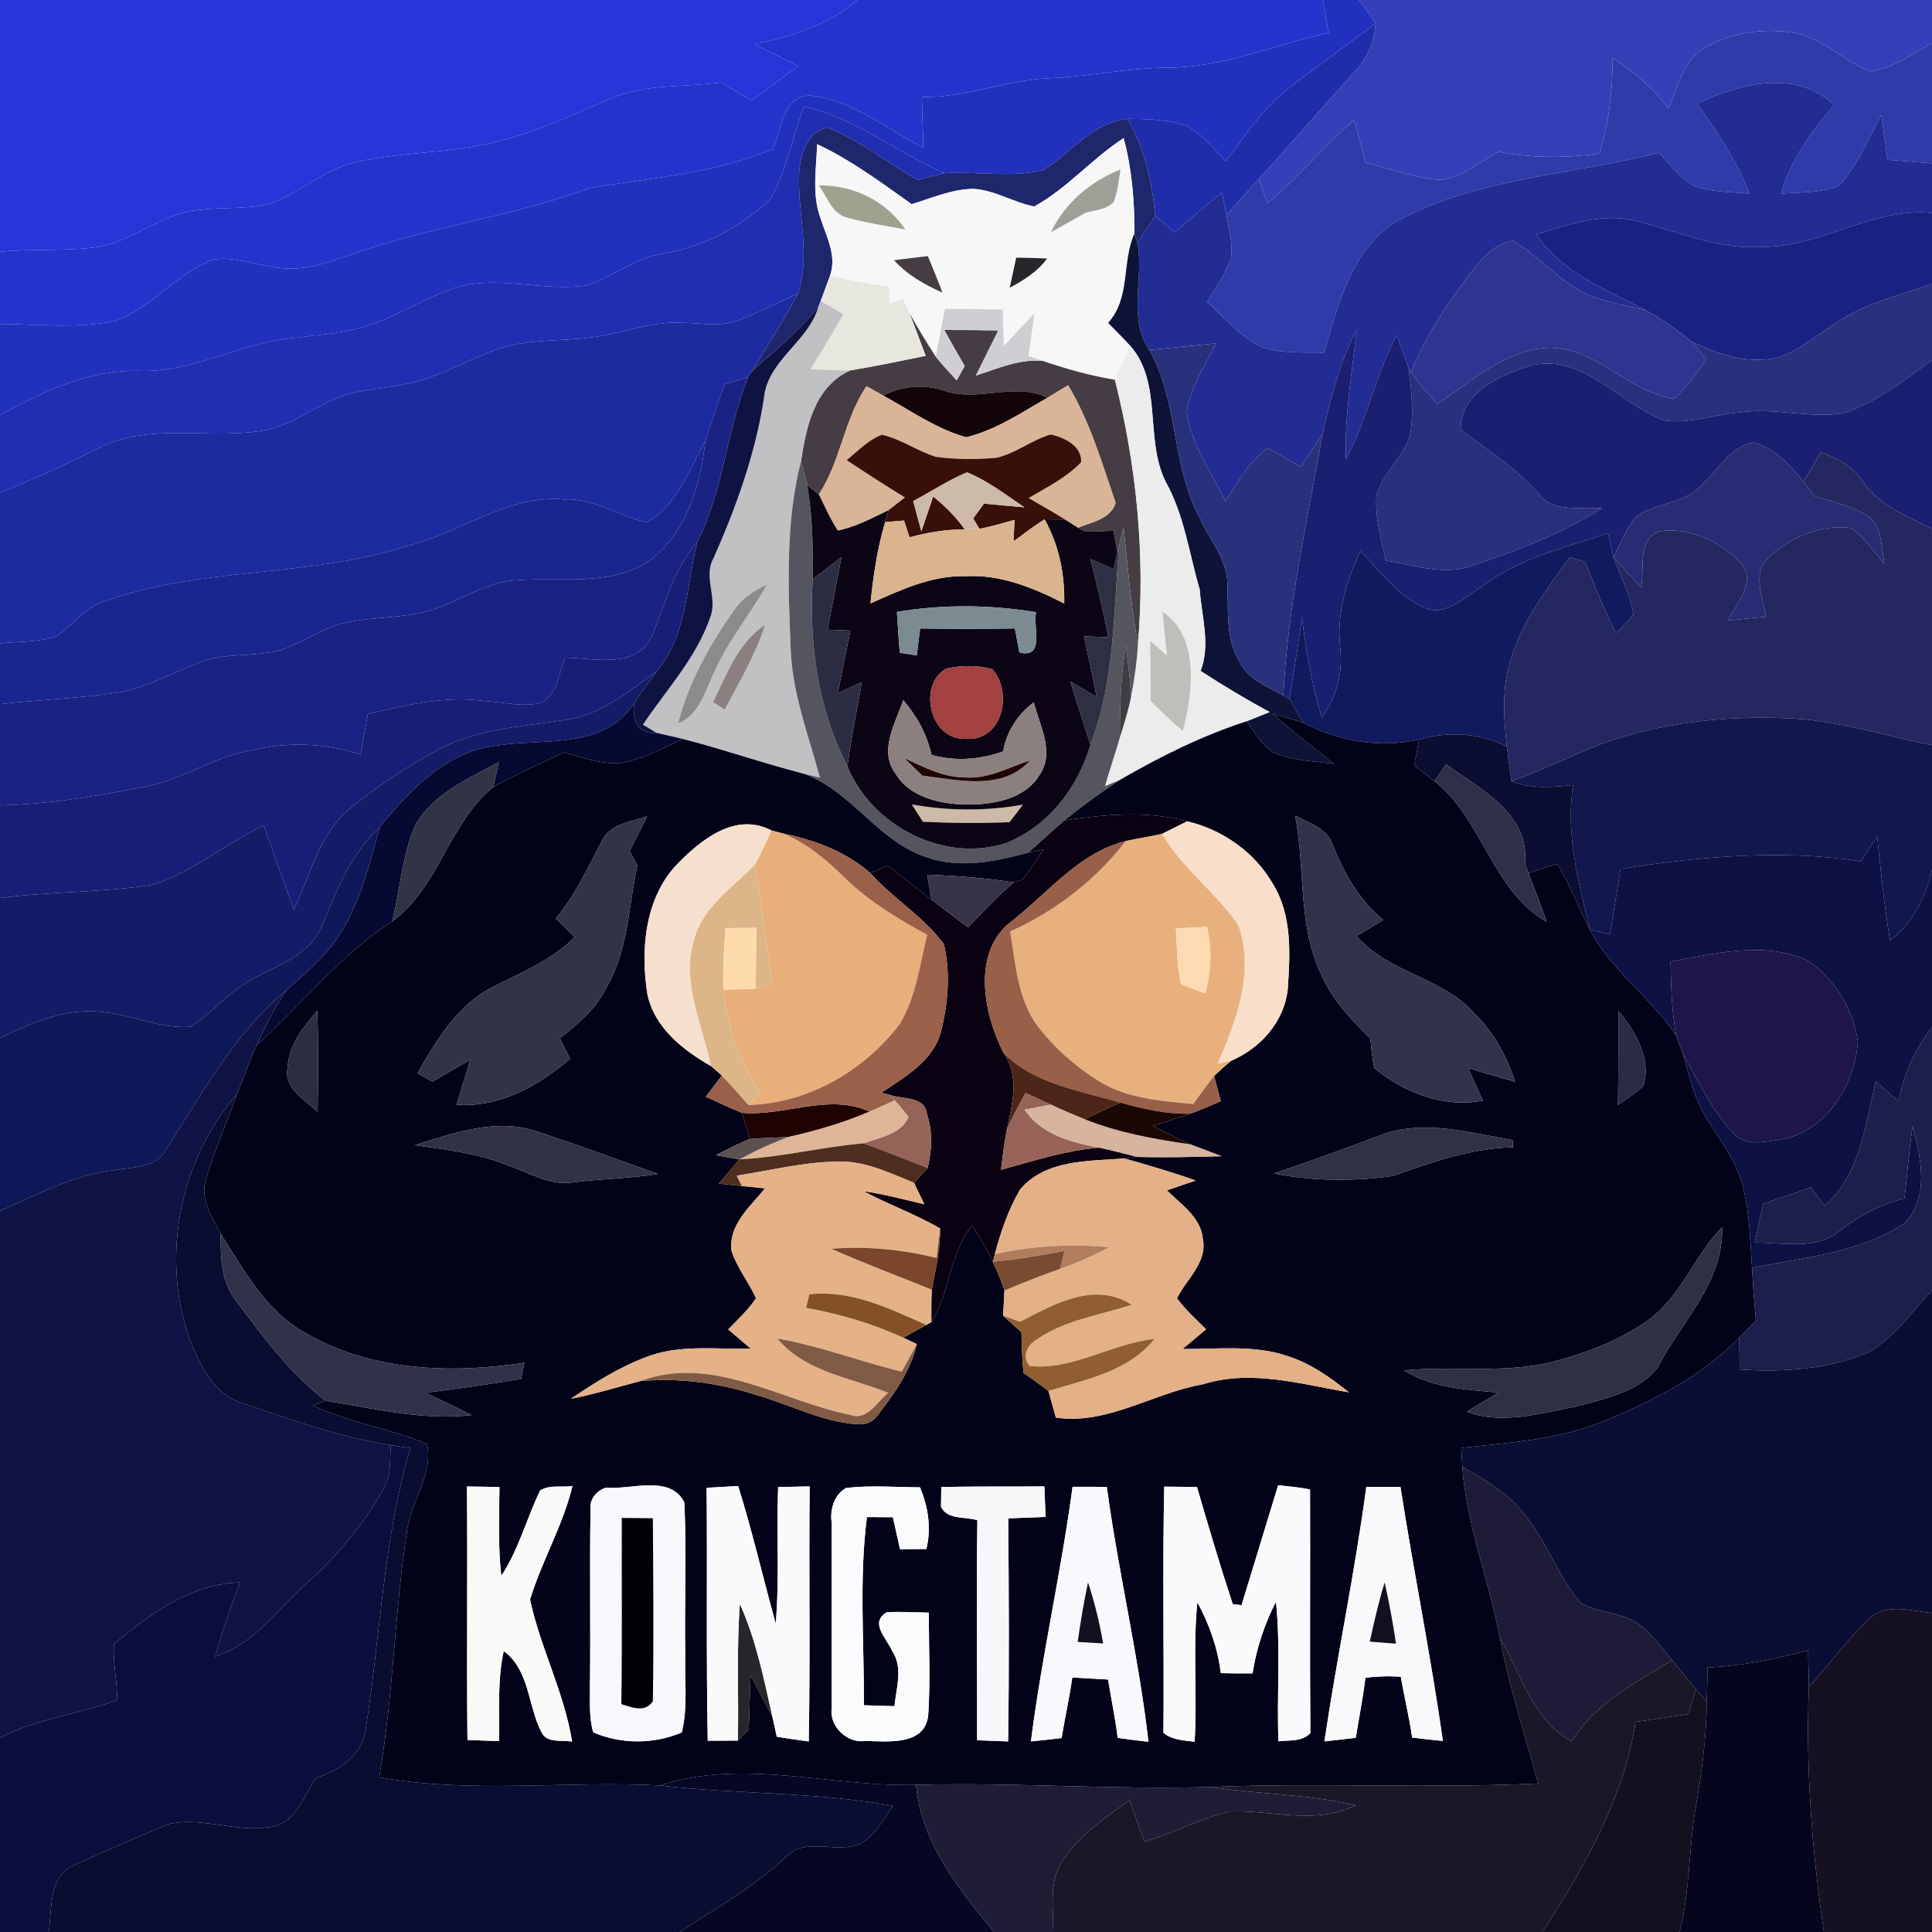 <?xml version="1.0" encoding="UTF-8" ?>
<!DOCTYPE svg PUBLIC "-//W3C//DTD SVG 1.1//EN" "http://www.w3.org/Graphics/SVG/1.1/DTD/svg11.dtd">
<svg width="250pt" height="250pt" viewBox="0 0 250 250" version="1.1" xmlns="http://www.w3.org/2000/svg">
<g id="#2835d9ff">
<path fill="#2835d9" opacity="1.00" d=" M 0.00 0.00 L 110.96 0.00 C 107.18 3.24 102.41 4.72 97.62 5.72 C 99.52 6.65 101.42 7.59 103.32 8.54 C 101.31 10.04 99.28 11.53 97.24 13.01 C 95.93 12.23 94.61 11.45 93.30 10.68 C 88.50 11.32 83.45 10.80 78.93 12.80 C 73.41 15.16 67.90 17.78 61.94 18.84 C 56.67 19.86 51.24 19.76 46.01 21.00 C 42.07 21.87 39.03 24.74 35.36 26.23 C 32.31 27.13 29.08 26.77 25.96 27.14 C 20.92 27.47 17.07 31.46 12.10 32.03 C 8.08 32.51 4.02 32.18 0.00 32.58 L 0.00 0.00 Z" />
</g>
<g id="#2533ccff">
<path fill="#2533cc" opacity="1.00" d=" M 110.96 0.00 L 171.16 0.00 C 171.42 1.41 171.68 2.83 171.94 4.24 C 165.02 5.76 158.34 8.72 151.16 8.75 C 145.87 8.77 140.68 9.96 135.40 10.14 C 129.95 10.45 124.79 12.66 119.29 12.56 C 119.35 14.75 119.42 16.94 119.48 19.13 C 114.77 16.69 110.40 13.01 104.99 12.37 C 101.28 12.20 101.14 16.76 100.00 19.28 C 92.42 22.47 84.21 23.01 76.22 24.34 C 66.08 28.14 55.21 29.36 45.05 33.08 C 41.93 34.17 38.60 35.27 35.27 34.52 C 32.73 34.22 30.20 33.16 27.63 33.58 C 22.77 35.31 19.62 39.99 14.70 41.57 C 9.87 42.53 4.89 41.95 0.00 41.92 L 0.00 32.58 C 4.02 32.18 8.08 32.51 12.10 32.03 C 17.07 31.46 20.92 27.47 25.96 27.14 C 29.08 26.77 32.31 27.13 35.36 26.23 C 39.03 24.74 42.07 21.87 46.01 21.00 C 51.24 19.76 56.67 19.86 61.94 18.84 C 67.90 17.78 73.41 15.16 78.93 12.80 C 83.45 10.80 88.50 11.32 93.30 10.68 C 94.61 11.45 95.93 12.23 97.24 13.01 C 99.28 11.53 101.31 10.04 103.32 8.54 C 101.42 7.59 99.52 6.65 97.62 5.72 C 102.41 4.72 107.18 3.24 110.96 0.00 Z" />
</g>
<g id="#2131beff">
<path fill="#2131be" opacity="1.00" d=" M 171.16 0.00 L 175.84 0.00 C 176.60 0.97 177.32 1.98 178.01 3.01 C 174.39 5.74 170.72 8.42 167.10 11.14 C 163.62 13.76 161.18 17.42 158.63 20.89 C 157.06 19.28 155.62 17.44 153.64 16.32 C 151.17 15.41 148.48 15.41 145.89 15.38 C 141.33 15.87 138.61 19.73 135.03 22.01 C 130.85 23.02 126.48 22.17 122.23 22.41 C 116.05 19.74 110.72 15.29 104.03 13.80 C 102.55 17.74 101.80 22.00 99.74 25.70 C 95.97 29.38 91.02 31.94 85.81 32.83 C 82.18 33.31 79.36 35.84 75.96 36.93 C 70.86 37.68 65.72 35.99 60.62 36.81 C 56.40 37.69 52.79 40.22 48.80 41.72 C 45.29 43.10 41.49 43.29 37.79 43.76 C 31.01 44.39 24.93 48.26 18.00 47.99 C 11.51 47.84 5.55 50.67 0.00 53.72 L 0.00 41.92 C 4.89 41.95 9.87 42.53 14.70 41.57 C 19.62 39.99 22.77 35.31 27.63 33.58 C 30.20 33.16 32.73 34.22 35.27 34.52 C 38.60 35.27 41.93 34.17 45.05 33.08 C 55.21 29.36 66.08 28.14 76.22 24.34 C 84.21 23.01 92.42 22.47 100.00 19.28 C 101.14 16.76 101.28 12.20 104.99 12.37 C 110.40 13.01 114.77 16.69 119.48 19.13 C 119.42 16.94 119.35 14.75 119.29 12.56 C 124.79 12.66 129.95 10.45 135.40 10.14 C 140.68 9.96 145.87 8.77 151.16 8.75 C 158.34 8.72 165.02 5.76 171.94 4.24 C 171.68 2.83 171.42 1.41 171.16 0.00 Z" />
</g>
<g id="#3540b8ff">
<path fill="#3540b8" opacity="1.00" d=" M 175.84 0.00 L 250.00 0.00 L 250.00 5.57 C 247.48 7.07 244.92 8.79 241.97 9.23 C 238.45 7.81 235.65 4.75 231.77 4.19 C 227.89 3.66 223.72 4.24 220.36 6.35 C 217.73 8.04 217.06 11.33 215.94 14.03 C 213.90 11.46 211.43 9.29 208.68 7.50 C 208.68 11.68 208.20 15.86 206.98 19.87 C 202.62 20.46 198.20 20.48 193.87 19.63 C 191.50 20.96 189.28 22.83 186.55 23.29 C 183.17 23.09 179.97 21.84 176.70 21.08 C 176.22 19.22 175.73 17.37 175.24 15.52 C 171.29 18.91 168.04 23.01 164.00 26.31 C 163.63 25.26 163.25 24.22 162.88 23.17 C 167.07 18.59 171.08 13.86 175.29 9.29 C 176.96 7.60 177.83 5.36 178.01 3.01 C 177.32 1.98 176.60 0.97 175.84 0.00 Z" />
</g>
<g id="#202dabff">
<path fill="#202dab" opacity="1.00" d=" M 167.10 11.14 C 170.72 8.42 174.39 5.74 178.01 3.01 C 177.83 5.36 176.96 7.60 175.29 9.29 C 171.08 13.86 167.07 18.59 162.88 23.17 C 161.47 24.71 160.08 26.26 158.71 27.83 C 158.50 26.84 158.30 25.85 158.10 24.86 C 156.07 26.60 154.04 28.33 152.00 30.06 C 151.16 29.37 150.32 28.67 149.48 27.97 C 149.11 23.58 148.11 19.22 145.89 15.38 C 148.48 15.41 151.17 15.41 153.64 16.32 C 155.62 17.44 157.06 19.28 158.63 20.89 C 161.18 17.42 163.62 13.76 167.10 11.14 Z" />
</g>
<g id="#2e3ba8ff">
<path fill="#2e3ba8" opacity="1.00" d=" M 220.36 6.35 C 223.72 4.24 227.89 3.66 231.77 4.19 C 235.65 4.75 238.45 7.81 241.97 9.23 C 244.92 8.79 247.48 7.07 250.00 5.57 L 250.00 21.14 C 248.08 20.99 246.17 20.83 244.25 20.67 C 243.98 18.74 243.72 16.81 243.45 14.87 C 241.75 17.99 240.40 21.38 237.96 24.02 C 235.60 25.01 232.96 24.84 230.47 25.07 C 231.71 20.69 234.40 16.99 237.35 13.60 C 232.40 8.88 225.05 10.80 219.57 13.43 C 222.26 17.04 224.71 20.85 226.38 25.05 C 223.93 24.82 221.38 24.88 219.05 23.99 C 217.32 22.90 216.06 21.24 214.69 19.76 C 203.34 22.64 191.13 22.98 180.64 28.68 C 174.86 32.30 173.10 39.49 171.36 45.64 C 168.62 45.56 165.76 45.81 163.14 44.84 C 160.42 43.47 158.39 41.11 156.21 39.05 C 157.31 37.23 158.56 35.47 159.27 33.45 C 159.61 31.57 158.99 29.68 158.71 27.83 C 160.08 26.26 161.47 24.71 162.88 23.17 C 163.25 24.22 163.63 25.26 164.00 26.31 C 168.04 23.01 171.29 18.91 175.24 15.52 C 175.73 17.37 176.22 19.22 176.70 21.08 C 179.97 21.84 183.17 23.09 186.55 23.29 C 189.28 22.83 191.50 20.96 193.87 19.63 C 198.20 20.48 202.62 20.46 206.98 19.87 C 208.20 15.86 208.68 11.68 208.68 7.50 C 211.43 9.29 213.90 11.46 215.94 14.03 C 217.06 11.33 217.73 8.04 220.36 6.35 Z" />
</g>
<g id="#222c93ff">
<path fill="#222c93" opacity="1.00" d=" M 219.57 13.43 C 225.05 10.80 232.40 8.88 237.35 13.60 C 234.40 16.99 231.71 20.69 230.47 25.07 C 232.96 24.84 235.60 25.01 237.96 24.02 C 240.40 21.38 241.75 17.99 243.45 14.87 C 243.72 16.81 243.98 18.74 244.25 20.67 C 246.17 20.83 248.08 20.99 250.00 21.14 L 250.00 27.55 C 242.24 26.80 235.60 32.07 227.91 31.94 C 222.21 32.35 216.95 29.85 211.54 28.56 C 207.22 27.50 202.91 29.09 198.82 30.34 C 202.16 35.35 207.88 37.48 212.97 40.16 C 210.32 39.46 207.54 39.10 205.04 37.94 C 201.58 36.21 199.10 33.09 195.78 31.16 C 193.64 31.47 192.06 33.11 190.77 34.72 C 187.54 38.88 184.54 43.27 182.58 48.18 L 182.27 47.62 C 181.76 46.20 181.24 44.78 180.73 43.37 C 178.02 48.50 176.90 54.28 174.18 59.41 C 173.95 53.79 174.96 48.25 175.54 42.69 C 173.38 46.89 172.18 51.48 171.16 56.07 C 170.25 57.56 169.27 58.99 168.29 60.43 C 166.87 59.58 165.47 58.69 163.97 58.00 C 161.60 59.77 160.16 62.42 158.57 64.85 C 156.75 61.07 154.10 57.49 153.56 53.24 C 154.08 50.05 155.94 47.28 157.36 44.43 C 154.49 44.71 151.61 45.00 148.73 45.29 C 145.88 41.11 148.07 36.01 147.18 31.40 C 147.93 30.25 148.70 29.10 149.48 27.97 C 150.32 28.67 151.16 29.37 152.00 30.06 C 154.04 28.33 156.07 26.60 158.10 24.86 C 158.30 25.85 158.50 26.84 158.71 27.83 C 158.99 29.68 159.61 31.57 159.27 33.45 C 158.56 35.47 157.31 37.23 156.21 39.05 C 158.39 41.11 160.42 43.47 163.14 44.84 C 165.76 45.81 168.62 45.56 171.36 45.64 C 173.10 39.49 174.86 32.30 180.64 28.68 C 191.13 22.98 203.34 22.64 214.69 19.76 C 216.06 21.24 217.32 22.90 219.05 23.99 C 221.38 24.88 223.93 24.82 226.38 25.05 C 224.71 20.85 222.26 17.04 219.57 13.43 Z" />
</g>
<g id="#202eb1ff">
<path fill="#202eb1" opacity="1.00" d=" M 104.03 13.80 C 110.72 15.29 116.05 19.74 122.23 22.41 C 121.07 22.69 119.91 22.98 118.76 23.29 C 114.83 21.10 111.29 18.15 107.06 16.52 C 104.42 17.05 103.53 20.04 103.41 22.39 C 103.18 27.58 104.94 32.88 103.26 37.98 C 100.68 39.12 98.19 40.46 95.55 41.45 C 93.17 42.36 90.60 41.77 88.14 41.77 C 84.27 41.56 80.63 43.12 76.84 43.61 C 73.09 44.17 69.24 43.87 65.55 44.82 C 61.59 45.96 58.06 48.22 54.08 49.32 C 51.01 50.21 47.76 50.21 44.68 51.08 C 41.17 52.23 38.27 54.80 34.62 55.60 C 27.47 57.05 19.71 54.55 12.93 57.90 C 8.71 60.04 4.40 62.00 0.00 63.75 L 0.00 53.72 C 5.55 50.67 11.51 47.84 18.00 47.99 C 24.93 48.26 31.01 44.39 37.79 43.76 C 41.49 43.29 45.29 43.10 48.80 41.72 C 52.79 40.22 56.40 37.69 60.62 36.81 C 65.72 35.99 70.86 37.68 75.96 36.93 C 79.36 35.84 82.18 33.31 85.81 32.83 C 91.02 31.94 95.97 29.38 99.74 25.70 C 101.80 22.00 102.55 17.74 104.03 13.80 Z" />
</g>
<g id="#1e266cff">
<path fill="#1e266c" opacity="1.00" d=" M 107.06 16.52 C 111.29 18.15 114.83 21.10 118.76 23.29 C 119.91 22.98 121.07 22.69 122.23 22.41 C 126.48 22.17 130.85 23.02 135.03 22.01 C 138.61 19.73 141.33 15.87 145.89 15.38 C 148.11 19.22 149.11 23.58 149.48 27.97 C 148.70 29.10 147.93 30.25 147.18 31.40 L 146.80 30.21 C 146.81 26.06 146.48 21.89 145.40 17.87 C 141.31 20.52 138.10 24.37 133.83 26.72 C 131.16 26.20 128.76 24.63 126.02 24.44 C 123.22 24.45 120.61 25.62 117.97 26.42 C 114.03 23.63 110.14 20.71 105.74 18.66 C 105.63 21.81 105.05 25.09 106.14 28.13 C 106.90 30.58 108.34 33.07 107.40 35.69 C 107.00 36.78 106.59 37.86 106.20 38.95 L 105.90 39.70 C 103.38 42.89 100.17 45.43 97.19 48.17 C 99.24 44.79 101.43 41.49 103.26 37.98 C 104.94 32.88 103.18 27.58 103.41 22.39 C 103.53 20.04 104.42 17.05 107.06 16.52 Z" />
</g>
<g id="#f6f7f6ff">
<path fill="#f6f7f6" opacity="1.00" d=" M 133.83 26.72 C 138.10 24.37 141.31 20.52 145.40 17.87 C 146.48 21.89 146.81 26.06 146.80 30.21 C 145.12 33.98 146.34 38.53 143.39 41.78 C 144.34 42.73 145.29 43.69 146.20 44.68 C 145.54 46.16 144.90 47.65 144.27 49.14 C 141.09 48.62 137.98 47.75 134.93 46.70 C 134.47 46.54 133.55 46.23 133.09 46.08 C 133.35 44.23 133.61 42.39 133.86 40.54 C 132.52 41.94 131.20 43.35 129.90 44.78 C 129.85 43.21 129.80 41.63 129.75 40.06 C 127.26 40.00 124.76 39.97 122.27 39.97 C 121.87 42.03 121.48 44.10 121.09 46.16 C 119.89 44.32 118.76 42.44 117.68 40.53 C 117.47 40.06 117.03 39.10 116.82 38.63 C 116.23 38.87 115.65 39.11 115.07 39.35 C 115.05 38.59 115.04 37.83 115.03 37.08 C 112.46 36.75 109.92 36.28 107.40 35.69 C 108.34 33.07 106.90 30.58 106.14 28.13 C 105.05 25.09 105.63 21.81 105.74 18.66 C 110.14 20.71 114.03 23.63 117.97 26.42 C 120.61 25.62 123.22 24.45 126.02 24.44 C 128.76 24.63 131.16 26.20 133.83 26.72 M 135.99 30.05 C 137.46 29.25 138.92 28.40 140.39 27.57 C 141.63 27.17 143.13 27.15 144.08 26.17 C 144.65 24.82 144.74 23.34 145.00 21.92 C 141.12 23.48 137.80 26.23 135.99 30.05 M 105.96 23.99 C 107.05 25.45 107.65 27.69 109.63 28.17 C 112.10 28.84 114.64 29.22 117.16 29.69 C 114.63 25.97 110.43 23.94 105.96 23.99 M 115.69 33.67 C 117.40 35.57 119.64 36.84 121.95 37.86 C 121.36 36.28 120.71 34.71 120.06 33.14 C 118.60 33.31 117.14 33.48 115.69 33.67 M 131.50 33.34 C 131.22 34.64 130.94 35.93 130.66 37.23 C 132.48 36.25 134.27 35.15 135.49 33.45 C 134.16 33.39 132.83 33.36 131.50 33.34 Z" />
</g>
<g id="#9e9f96ff">
<path fill="#9e9f96" opacity="1.00" d=" M 135.99 30.05 C 137.80 26.23 141.12 23.48 145.00 21.92 C 144.74 23.34 144.65 24.82 144.08 26.17 C 143.13 27.15 141.63 27.17 140.39 27.57 C 138.92 28.40 137.46 29.25 135.99 30.05 Z" />
</g>
<g id="#a0a08eff">
<path fill="#a0a08e" opacity="1.00" d=" M 105.96 23.99 C 110.43 23.94 114.63 25.97 117.16 29.69 C 114.64 29.22 112.10 28.84 109.63 28.17 C 107.65 27.69 107.05 25.45 105.96 23.99 Z" />
</g>
<g id="#192182ff">
<path fill="#192182" opacity="1.00" d=" M 227.91 31.94 C 235.60 32.07 242.24 26.80 250.00 27.55 L 250.00 36.72 C 246.08 38.17 241.88 39.05 238.32 41.33 C 235.52 42.98 233.07 45.32 229.92 46.29 C 226.14 47.14 222.28 45.85 218.90 44.19 C 217.02 42.72 215.10 41.26 212.97 40.16 C 207.88 37.48 202.16 35.35 198.82 30.34 C 202.91 29.09 207.22 27.50 211.54 28.56 C 216.95 29.85 222.21 32.35 227.91 31.94 Z" />
</g>
<g id="#0e1337ff">
<path fill="#0e1337" opacity="1.00" d=" M 143.39 41.78 C 146.34 38.53 145.12 33.98 146.80 30.21 L 147.18 31.40 C 148.07 36.01 145.88 41.11 148.73 45.29 C 152.51 51.99 151.57 60.18 155.20 66.95 C 156.47 69.77 158.77 72.32 158.83 75.55 C 158.98 78.89 158.53 82.48 160.32 85.50 C 161.38 87.88 163.97 88.80 166.07 90.01 L 166.84 90.44 C 167.44 91.48 168.04 92.52 168.67 93.54 C 167.35 93.11 166.01 92.74 164.68 92.37 C 167.25 94.62 169.96 96.71 172.63 98.85 C 169.98 98.48 167.19 98.45 164.71 97.34 C 163.22 96.36 162.34 94.73 161.29 93.34 C 162.29 92.95 163.29 92.54 164.29 92.14 C 161.24 90.49 158.26 88.71 155.36 86.82 C 156.66 83.38 155.49 79.80 155.24 76.28 C 153.86 71.57 153.24 66.62 150.81 62.28 C 148.08 56.70 150.49 49.51 146.20 44.68 C 145.29 43.69 144.34 42.73 143.39 41.78 Z" />
</g>
<g id="#2e348fff">
<path fill="#2e348f" opacity="1.00" d=" M 190.77 34.72 C 192.06 33.11 193.64 31.47 195.78 31.16 C 199.10 33.09 201.58 36.21 205.04 37.94 C 207.54 39.10 210.32 39.46 212.97 40.16 C 215.10 41.26 217.02 42.72 218.90 44.19 C 219.56 44.96 220.20 45.76 220.84 46.55 C 219.51 48.28 218.26 50.08 216.69 51.60 C 210.66 50.78 206.46 44.75 200.13 45.01 C 194.61 45.40 190.33 49.36 185.96 52.32 C 184.81 50.96 183.65 49.60 182.58 48.18 C 184.54 43.27 187.54 38.88 190.77 34.72 Z" />
</g>
<g id="#453d43ff">
<path fill="#453d43" opacity="1.00" d=" M 115.69 33.67 C 117.14 33.48 118.60 33.31 120.06 33.14 C 120.71 34.71 121.36 36.28 121.95 37.86 C 119.64 36.84 117.40 35.57 115.69 33.67 Z" />
<path fill="#453d43" opacity="1.00" d=" M 117.68 40.53 C 118.76 42.44 119.89 44.32 121.09 46.16 C 121.94 47.22 122.88 48.22 123.80 49.22 C 124.06 48.75 124.57 47.82 124.83 47.36 C 123.93 45.82 123.05 44.27 122.19 42.70 C 124.52 42.69 126.85 42.72 129.18 42.76 C 128.22 44.71 127.23 46.65 126.28 48.60 C 129.09 47.69 131.90 46.42 134.93 46.70 C 137.98 47.75 141.09 48.62 144.27 49.14 C 147.08 60.30 148.23 71.89 147.25 83.37 C 146.32 78.38 145.95 73.32 145.39 68.29 C 145.25 68.85 144.96 69.97 144.82 70.53 L 144.59 71.47 C 144.46 70.78 144.22 69.38 144.09 68.68 C 142.89 68.73 141.69 68.80 140.49 68.80 C 140.24 68.67 139.75 68.42 139.50 68.29 C 141.27 67.55 143.71 67.18 144.36 65.06 C 142.57 59.90 141.05 54.57 138.21 49.85 C 137.32 50.39 136.44 50.92 135.56 51.46 C 131.33 49.38 126.65 52.06 122.28 50.59 C 119.60 49.68 116.80 49.91 114.27 51.18 C 113.55 50.77 112.84 50.37 112.12 49.98 C 109.22 54.28 108.80 59.66 105.96 63.99 C 105.59 63.69 104.84 63.11 104.46 62.81 C 104.19 61.76 103.92 60.72 103.65 59.67 C 104.33 55.17 105.42 50.01 110.02 47.93 C 113.29 47.39 116.54 46.71 119.78 46.04 C 119.09 44.20 118.41 42.36 117.68 40.53 Z" />
</g>
<g id="#27262bff">
<path fill="#27262b" opacity="1.00" d=" M 131.50 33.34 C 132.83 33.36 134.16 33.39 135.49 33.45 C 134.27 35.15 132.48 36.25 130.66 37.23 C 130.94 35.93 131.22 34.64 131.50 33.34 Z" />
<path fill="#27262b" opacity="1.00" d=" M 95.74 207.55 C 97.83 212.18 98.84 217.19 99.94 222.12 C 98.97 220.36 98.04 218.58 97.12 216.80 C 97.05 219.14 96.97 221.48 96.89 223.83 C 96.54 224.18 95.84 224.88 95.48 225.23 C 95.61 219.33 95.29 213.43 95.74 207.55 Z" />
</g>
<g id="#e7e7dfff">
<path fill="#e7e7df" opacity="1.00" d=" M 106.20 38.95 C 106.59 37.86 107.00 36.78 107.40 35.69 C 109.92 36.28 112.46 36.75 115.03 37.08 C 115.04 37.83 115.05 38.59 115.07 39.35 C 115.65 39.11 116.23 38.87 116.82 38.63 C 117.03 39.10 117.47 40.06 117.68 40.53 C 118.41 42.36 119.09 44.20 119.78 46.04 C 116.54 46.71 113.29 47.39 110.02 47.93 C 108.31 47.93 106.59 47.85 104.88 47.78 C 106.34 45.43 107.78 43.06 109.15 40.66 C 108.16 40.09 107.18 39.52 106.20 38.95 Z" />
</g>
<g id="#2a2f7fff">
<path fill="#2a2f7f" opacity="1.00" d=" M 238.32 41.33 C 241.88 39.05 246.08 38.17 250.00 36.72 L 250.00 46.57 C 246.43 49.24 242.80 52.07 238.52 53.47 C 234.09 54.18 229.62 52.70 225.18 53.35 C 221.93 53.61 218.73 54.86 215.46 54.42 C 209.62 52.39 205.08 45.83 198.30 47.24 C 194.34 48.41 188.89 50.72 189.02 55.62 C 192.51 58.23 196.22 60.60 199.12 63.91 C 201.05 66.44 204.53 65.51 207.28 65.78 C 202.03 69.11 196.18 71.30 190.31 73.27 C 186.68 74.44 182.92 73.14 179.31 72.53 C 178.75 69.80 177.92 67.05 178.11 64.23 C 178.80 61.31 181.42 59.34 182.40 56.54 C 183.02 53.60 182.64 50.57 182.27 47.62 L 182.58 48.18 C 183.65 49.60 184.81 50.96 185.96 52.32 C 190.33 49.36 194.61 45.40 200.13 45.01 C 206.46 44.75 210.66 50.78 216.69 51.60 C 218.26 50.08 219.51 48.28 220.84 46.55 C 220.20 45.76 219.56 44.96 218.90 44.19 C 222.28 45.85 226.14 47.14 229.92 46.29 C 233.07 45.32 235.52 42.98 238.32 41.33 Z" />
</g>
<g id="#1d2ba1ff">
<path fill="#1d2ba1" opacity="1.00" d=" M 95.55 41.45 C 98.19 40.46 100.68 39.12 103.26 37.98 C 101.43 41.49 99.24 44.79 97.19 48.17 L 96.79 48.81 C 95.78 49.11 94.77 49.41 93.76 49.71 C 92.91 52.16 92.06 54.61 91.26 57.09 C 89.16 60.78 87.61 65.40 83.70 67.57 C 80.07 66.89 76.89 64.40 73.05 64.63 C 65.56 63.94 59.51 69.05 52.54 70.69 C 39.94 74.74 26.29 73.31 13.78 77.72 C 11.14 78.46 9.52 80.79 7.38 82.32 C 5.02 83.12 2.46 83.00 0.00 83.25 L 0.00 63.75 C 4.40 62.00 8.71 60.04 12.93 57.90 C 19.71 54.55 27.47 57.05 34.62 55.60 C 38.27 54.80 41.17 52.23 44.68 51.08 C 47.76 50.21 51.01 50.21 54.08 49.32 C 58.06 48.22 61.59 45.96 65.55 44.82 C 69.24 43.87 73.09 44.17 76.84 43.61 C 80.63 43.12 84.27 41.56 88.14 41.77 C 90.60 41.77 93.17 42.36 95.55 41.45 Z" />
</g>
<g id="#c1c1c4ff">
<path fill="#c1c1c4" opacity="1.00" d=" M 106.20 38.95 C 107.18 39.52 108.16 40.09 109.15 40.66 C 107.78 43.06 106.34 45.43 104.88 47.78 C 106.59 47.85 108.31 47.93 110.02 47.93 C 105.42 50.01 104.33 55.17 103.65 59.67 C 101.63 67.60 101.99 75.84 102.31 83.94 C 102.52 89.70 104.61 95.12 106.10 100.62 C 105.58 100.49 104.53 100.24 104.01 100.12 C 98.74 98.77 93.60 96.96 88.33 95.61 C 87.20 95.34 86.07 95.08 84.95 94.83 C 84.51 94.56 83.64 94.03 83.20 93.77 C 86.21 89.26 90.08 85.16 91.89 79.91 C 92.93 77.41 90.95 74.66 92.33 72.22 C 95.26 65.62 97.73 58.77 98.84 51.61 C 99.26 46.63 104.57 44.30 105.90 39.70 L 106.20 38.95 M 94.98 78.97 C 91.83 83.43 89.09 88.30 87.74 93.63 C 90.65 92.43 91.29 89.18 92.58 86.65 C 94.34 82.70 97.18 79.39 99.25 75.62 C 97.59 76.40 96.00 77.40 94.98 78.97 M 92.26 90.85 C 92.64 91.10 93.40 91.59 93.78 91.83 C 95.68 88.24 97.77 84.72 99.01 80.84 C 95.49 83.16 94.04 87.25 92.26 90.85 Z" />
</g>
<g id="#0f1341ff">
<path fill="#0f1341" opacity="1.00" d=" M 97.19 48.17 C 100.17 45.43 103.38 42.89 105.90 39.70 C 104.57 44.30 99.26 46.63 98.84 51.61 C 97.73 58.77 95.26 65.62 92.33 72.22 C 90.95 74.66 92.93 77.41 91.89 79.91 C 90.08 85.16 86.21 89.26 83.20 93.77 C 83.64 94.03 84.51 94.56 84.95 94.83 C 82.47 95.06 81.72 92.95 82.10 90.90 C 83.05 89.54 84.01 88.19 84.99 86.85 C 88.93 82.17 88.81 75.76 90.23 70.11 C 93.64 63.41 94.02 55.74 96.79 48.81 L 97.19 48.17 Z" />
</g>
<g id="#cfced3ff">
<path fill="#cfced3" opacity="1.00" d=" M 122.27 39.97 C 124.76 39.97 127.26 40.00 129.75 40.06 C 129.80 41.63 129.85 43.21 129.90 44.78 C 131.20 43.35 132.52 41.94 133.86 40.54 C 133.61 42.39 133.35 44.23 133.09 46.08 C 133.55 46.23 134.47 46.54 134.93 46.70 C 131.90 46.42 129.09 47.69 126.28 48.60 C 127.23 46.65 128.22 44.71 129.18 42.76 C 126.85 42.72 124.52 42.69 122.19 42.70 C 123.05 44.27 123.93 45.82 124.83 47.36 C 124.57 47.82 124.06 48.75 123.80 49.22 C 122.88 48.22 121.94 47.22 121.09 46.16 C 121.48 44.10 121.87 42.03 122.27 39.97 Z" />
</g>
<g id="#1b1f71ff">
<path fill="#1b1f71" opacity="1.00" d=" M 171.16 56.07 C 172.18 51.48 173.38 46.89 175.54 42.69 C 174.96 48.25 173.95 53.79 174.18 59.41 C 176.90 54.28 178.02 48.50 180.73 43.37 C 181.24 44.78 181.76 46.20 182.27 47.62 C 182.64 50.57 183.02 53.60 182.40 56.54 C 181.42 59.34 178.80 61.31 178.11 64.23 C 177.92 67.05 178.75 69.80 179.31 72.53 C 182.92 73.14 186.68 74.44 190.31 73.27 C 196.18 71.30 202.03 69.11 207.28 65.78 C 204.53 65.51 201.05 66.44 199.12 63.91 C 196.22 60.60 192.51 58.23 189.02 55.62 C 188.89 50.72 194.34 48.41 198.30 47.24 C 205.08 45.83 209.62 52.39 215.46 54.42 C 218.73 54.86 221.93 53.61 225.18 53.35 C 229.62 52.70 234.09 54.18 238.52 53.47 C 242.80 52.07 246.43 49.24 250.00 46.57 L 250.00 68.45 C 246.82 66.75 243.17 65.47 241.07 62.34 C 239.80 60.38 237.75 59.27 235.59 58.53 C 234.85 59.80 234.11 61.07 233.37 62.35 C 231.66 60.22 229.69 58.02 226.97 57.27 C 224.02 57.68 222.48 60.60 220.49 62.46 C 218.34 65.18 214.46 64.96 211.77 66.81 C 210.44 68.36 209.69 70.30 208.81 72.12 C 208.54 71.08 208.31 70.04 208.08 69.00 C 202.51 70.86 196.59 72.19 191.84 75.84 C 189.60 77.14 187.26 79.77 184.43 78.69 C 180.93 77.18 178.61 73.97 176.04 71.30 C 174.21 75.18 172.94 79.39 173.41 83.73 C 173.81 86.99 172.98 90.19 171.04 92.84 C 169.73 88.63 169.02 84.27 168.47 79.91 C 167.98 83.43 167.43 86.94 166.84 90.44 L 166.07 90.01 C 166.61 78.55 169.16 67.33 171.16 56.07 Z" />
</g>
<g id="#29317dff">
<path fill="#29317d" opacity="1.00" d=" M 148.73 45.29 C 151.61 45.00 154.49 44.71 157.36 44.43 C 155.94 47.28 154.08 50.05 153.56 53.24 C 154.10 57.49 156.75 61.07 158.57 64.85 C 160.16 62.42 161.60 59.77 163.97 58.00 C 165.47 58.69 166.87 59.58 168.29 60.43 C 169.27 58.99 170.25 57.56 171.16 56.07 C 169.16 67.33 166.61 78.55 166.07 90.01 C 163.97 88.80 161.38 87.88 160.32 85.50 C 158.53 82.48 158.98 78.89 158.83 75.55 C 158.77 72.32 156.47 69.77 155.20 66.95 C 151.57 60.18 152.51 51.99 148.73 45.29 Z" />
</g>
<g id="#edecedff">
<path fill="#edeced" opacity="1.00" d=" M 146.20 44.68 C 150.49 49.51 148.08 56.70 150.81 62.28 C 153.24 66.62 153.86 71.57 155.24 76.28 C 155.49 79.80 156.66 83.38 155.36 86.82 C 158.26 88.71 161.24 90.49 164.29 92.14 C 163.29 92.54 162.29 92.95 161.29 93.34 C 155.53 95.21 150.12 97.91 144.89 100.93 C 144.41 101.13 143.46 101.53 142.98 101.73 C 143.59 99.61 144.31 97.52 144.92 95.41 C 145.46 93.66 146.02 91.90 146.37 90.10 C 146.79 87.87 147.12 85.63 147.25 83.37 C 148.23 71.89 147.08 60.30 144.27 49.14 C 144.90 47.65 145.54 46.16 146.20 44.68 M 150.43 79.16 C 150.59 81.05 150.80 82.94 151.02 84.83 C 150.29 84.19 149.55 83.55 148.82 82.92 C 148.86 85.51 148.90 88.10 148.89 90.70 C 150.24 92.03 151.59 93.38 153.06 94.59 C 154.33 89.66 155.32 82.39 150.43 79.16 Z" />
</g>
<g id="#1a2284ff">
<path fill="#1a2284" opacity="1.00" d=" M 93.76 49.71 C 94.77 49.41 95.78 49.11 96.79 48.81 C 94.02 55.74 93.64 63.41 90.23 70.11 C 87.15 73.64 86.09 78.23 84.30 82.43 C 82.19 86.64 76.87 85.14 73.13 85.10 C 72.32 87.09 72.16 89.78 70.08 90.92 C 67.63 91.57 65.07 90.83 62.59 90.70 C 57.53 90.01 52.51 91.25 47.61 92.39 C 47.29 94.13 46.97 95.88 46.65 97.63 C 42.28 96.21 37.61 95.96 33.12 96.97 C 28.10 97.66 23.88 100.78 18.95 101.77 C 12.70 102.97 6.39 104.07 0.00 104.22 L 0.00 91.12 C 4.95 90.55 9.94 90.38 14.87 89.67 C 18.75 89.14 22.16 87.10 25.77 85.74 C 29.14 84.40 32.87 85.06 36.33 84.12 C 39.38 83.10 42.02 81.01 45.23 80.45 C 48.28 79.90 51.42 79.94 54.46 79.31 C 58.79 78.40 62.42 75.26 66.94 75.08 C 72.54 74.65 78.71 75.88 83.75 72.76 C 88.75 69.20 90.65 62.93 91.26 57.09 C 92.06 54.61 92.91 52.16 93.76 49.71 Z" />
</g>
<g id="#130509ff">
<path fill="#130509" opacity="1.00" d=" M 114.27 51.18 C 116.80 49.91 119.60 49.68 122.28 50.59 C 126.65 52.06 131.33 49.38 135.56 51.46 C 132.18 53.38 128.84 55.67 125.02 56.58 C 121.14 55.50 117.78 53.09 114.27 51.18 Z" />
</g>
<g id="#dab497ff">
<path fill="#dab497" opacity="1.00" d=" M 112.12 49.98 C 112.84 50.37 113.55 50.77 114.27 51.18 C 117.78 53.09 121.14 55.50 125.02 56.58 C 128.84 55.67 132.18 53.38 135.56 51.46 C 136.44 50.92 137.32 50.39 138.21 49.85 C 141.05 54.57 142.57 59.90 144.36 65.06 C 143.71 67.18 141.27 67.55 139.50 68.29 C 139.08 68.02 138.24 67.49 137.82 67.23 C 136.27 66.26 134.68 65.36 133.10 64.45 C 135.45 63.05 137.98 61.82 139.89 59.82 C 140.04 57.72 137.71 56.60 135.97 56.22 C 133.50 56.93 131.44 58.68 128.92 59.24 C 126.33 59.47 123.70 59.46 121.12 59.12 C 118.70 58.37 116.60 56.81 114.12 56.26 C 112.34 56.93 111.00 58.37 109.56 59.55 C 112.05 61.19 114.55 62.81 117.10 64.37 C 116.39 64.92 115.69 65.47 114.98 66.02 C 112.86 67.04 110.75 68.18 108.42 68.66 C 107.44 67.19 106.75 65.56 105.96 63.99 C 108.80 59.66 109.22 54.28 112.12 49.98 Z" />
</g>
<g id="#390f0aff">
<path fill="#390f0a" opacity="1.00" d=" M 109.56 59.55 C 111.00 58.37 112.34 56.93 114.12 56.26 C 116.60 56.81 118.70 58.37 121.12 59.12 C 123.70 59.46 126.33 59.47 128.92 59.24 C 131.44 58.68 133.50 56.93 135.97 56.22 C 137.71 56.60 140.04 57.72 139.89 59.82 C 137.98 61.82 135.45 63.05 133.10 64.45 C 134.68 65.36 136.27 66.26 137.82 67.23 C 137.16 67.22 135.83 67.20 135.17 67.20 C 133.78 68.07 132.47 69.07 131.15 70.05 C 131.18 69.35 131.24 67.96 131.28 67.27 C 129.77 67.69 128.27 68.14 126.74 68.43 C 126.54 68.09 126.13 67.41 125.93 67.08 C 126.28 66.60 126.98 65.65 127.33 65.17 C 129.07 65.33 130.81 65.51 132.56 65.65 C 130.15 64.04 127.83 62.21 125.13 61.12 C 122.70 62.13 120.50 63.61 118.17 64.84 C 118.51 66.14 118.86 67.45 119.22 68.76 C 119.60 67.63 120.37 65.38 120.75 64.25 C 122.29 65.48 123.69 66.87 124.83 68.49 C 122.41 68.51 120.02 68.89 117.69 69.53 C 117.52 68.98 117.16 67.90 116.98 67.36 C 116.37 67.41 115.15 67.51 114.53 67.56 C 114.65 67.18 114.87 66.40 114.98 66.02 C 115.69 65.47 116.39 64.92 117.10 64.37 C 114.55 62.81 112.05 61.19 109.56 59.55 Z" />
</g>
<g id="#1a2690ff">
<path fill="#1a2690" opacity="1.00" d=" M 83.70 67.57 C 87.61 65.40 89.16 60.78 91.26 57.09 C 90.65 62.93 88.75 69.20 83.75 72.76 C 78.71 75.88 72.54 74.65 66.94 75.08 C 62.42 75.26 58.79 78.40 54.46 79.31 C 51.42 79.94 48.28 79.90 45.23 80.45 C 42.02 81.01 39.38 83.10 36.33 84.12 C 32.87 85.06 29.14 84.40 25.77 85.74 C 22.16 87.10 18.75 89.14 14.87 89.67 C 9.94 90.38 4.95 90.55 0.00 91.12 L 0.00 83.25 C 2.46 83.00 5.02 83.12 7.38 82.32 C 9.52 80.79 11.14 78.46 13.78 77.72 C 26.29 73.31 39.94 74.74 52.54 70.69 C 59.51 69.05 65.56 63.94 73.05 64.63 C 76.89 64.40 80.07 66.89 83.70 67.57 Z" />
</g>
<g id="#282c74ff">
<path fill="#282c74" opacity="1.00" d=" M 220.49 62.46 C 222.48 60.60 224.02 57.68 226.97 57.27 C 229.69 58.02 231.66 60.22 233.37 62.35 C 233.73 62.81 234.44 63.73 234.80 64.19 C 237.05 64.92 239.41 65.44 241.49 66.62 C 243.66 67.95 243.37 70.81 243.86 72.99 C 242.46 71.40 241.31 69.52 239.53 68.33 C 235.71 67.81 231.76 69.46 228.98 72.04 C 226.57 74.04 228.17 77.28 228.51 79.81 C 226.87 79.96 225.23 80.13 223.60 80.30 C 224.72 78.07 227.34 75.31 225.27 72.85 C 222.64 70.10 218.59 68.13 214.74 68.76 C 211.75 69.75 212.87 73.62 212.35 76.02 C 211.17 74.72 209.98 73.43 208.81 72.12 C 209.69 70.30 210.44 68.36 211.77 66.81 C 214.46 64.96 218.34 65.18 220.49 62.46 Z" />
</g>
<g id="#252760ff">
<path fill="#252760" opacity="1.00" d=" M 235.59 58.53 C 237.75 59.27 239.80 60.38 241.07 62.34 C 243.17 65.47 246.82 66.75 250.00 68.45 L 250.00 96.43 C 243.70 95.16 237.51 93.13 231.04 92.93 C 222.99 92.61 214.81 93.53 207.20 96.27 C 203.30 97.80 199.54 99.69 195.58 101.08 C 195.36 99.60 195.16 98.12 194.99 96.64 C 194.61 93.20 194.34 89.65 195.24 86.26 C 196.57 80.92 199.97 76.48 203.12 72.09 C 203.63 72.25 204.64 72.57 205.14 72.72 C 206.33 75.86 207.62 78.95 209.14 81.94 C 209.91 81.16 210.66 80.36 211.37 79.52 C 210.98 76.92 209.66 74.58 208.81 72.12 C 209.98 73.43 211.17 74.72 212.35 76.02 C 212.87 73.62 211.75 69.75 214.74 68.76 C 218.59 68.13 222.64 70.10 225.27 72.85 C 227.34 75.31 224.72 78.07 223.60 80.30 C 225.23 80.13 226.87 79.96 228.51 79.81 C 228.17 77.28 226.57 74.04 228.98 72.04 C 231.76 69.46 235.71 67.81 239.53 68.33 C 241.31 69.52 242.46 71.40 243.86 72.99 C 243.37 70.81 243.66 67.95 241.49 66.62 C 239.41 65.44 237.05 64.92 234.80 64.19 C 234.44 63.73 233.73 62.81 233.37 62.35 C 234.11 61.07 234.85 59.80 235.59 58.53 Z" />
</g>
<g id="#555560ff">
<path fill="#555560" opacity="1.00" d=" M 102.31 83.94 C 101.99 75.84 101.63 67.60 103.65 59.67 C 103.92 60.72 104.19 61.76 104.46 62.81 C 105.15 66.82 105.23 70.90 105.16 74.95 C 104.67 83.26 105.80 91.70 109.66 99.16 C 112.80 106.87 122.16 111.73 130.20 109.08 C 135.67 106.91 139.48 101.90 141.11 96.35 C 144.28 88.12 144.08 79.19 144.82 70.53 C 144.96 69.97 145.25 68.85 145.39 68.29 C 145.95 73.32 146.32 78.38 147.25 83.37 C 147.12 85.63 146.79 87.87 146.37 90.10 C 146.24 87.91 145.97 85.73 145.68 83.55 C 145.04 87.47 144.88 91.44 144.92 95.41 C 144.31 97.52 143.59 99.61 142.98 101.73 C 143.46 101.53 144.41 101.13 144.89 100.93 C 142.44 102.58 140.03 104.28 137.75 106.16 C 136.15 107.52 134.62 108.97 133.03 110.34 C 128.79 111.48 124.20 112.45 119.93 110.94 C 113.62 108.90 110.22 102.37 104.01 100.12 C 104.53 100.24 105.58 100.49 106.10 100.62 C 104.61 95.12 102.52 89.70 102.31 83.94 Z" />
</g>
<g id="#cdb9a7ff">
<path fill="#cdb9a7" opacity="1.00" d=" M 118.17 64.84 C 120.50 63.61 122.70 62.13 125.13 61.12 C 127.83 62.21 130.15 64.04 132.56 65.65 C 130.81 65.51 129.07 65.33 127.33 65.17 C 126.98 65.65 126.28 66.60 125.93 67.08 C 126.13 67.41 126.54 68.09 126.74 68.43 C 126.26 68.44 125.30 68.47 124.83 68.49 C 123.69 66.87 122.29 65.48 120.75 64.25 C 120.37 65.38 119.60 67.63 119.22 68.76 C 118.86 67.45 118.51 66.14 118.17 64.84 Z" />
<path fill="#cdb9a7" opacity="1.00" d=" M 117.99 104.09 C 122.75 104.95 127.61 104.97 132.37 104.12 C 131.80 104.88 131.22 105.64 130.63 106.39 C 126.90 106.55 123.16 106.52 119.42 106.34 C 118.94 105.59 118.46 104.84 117.99 104.09 Z" />
</g>
<g id="#0b0515ff">
<path fill="#0b0515" opacity="1.00" d=" M 104.46 62.81 C 104.84 63.11 105.59 63.69 105.96 63.99 C 106.75 65.56 107.44 67.19 108.42 68.66 C 110.75 68.18 112.86 67.04 114.98 66.02 C 114.87 66.40 114.65 67.18 114.53 67.56 C 113.53 70.99 112.99 74.53 112.64 78.08 C 116.55 76.34 120.58 74.43 124.97 74.56 C 129.50 74.31 133.75 76.08 137.71 78.09 C 137.79 74.28 137.03 70.53 135.17 67.20 C 135.83 67.20 137.16 67.22 137.82 67.23 C 138.24 67.49 139.08 68.02 139.50 68.29 C 139.75 68.42 140.24 68.67 140.49 68.80 C 141.69 68.80 142.89 68.73 144.09 68.68 C 144.22 69.38 144.46 70.78 144.59 71.47 C 144.46 72.02 144.22 73.11 144.10 73.65 C 143.09 73.21 142.10 72.77 141.10 72.34 C 141.97 75.69 142.76 79.05 143.42 82.45 C 142.37 82.41 141.32 82.37 140.27 82.34 C 140.85 84.94 141.39 87.56 141.91 90.18 C 140.77 89.51 139.63 88.85 138.50 88.19 C 139.35 90.92 140.21 93.64 141.11 96.35 C 139.48 101.90 135.67 106.91 130.20 109.08 C 122.16 111.73 112.80 106.87 109.66 99.16 C 110.14 95.51 110.87 91.90 111.53 88.27 C 110.49 88.75 109.45 89.23 108.41 89.71 C 108.94 87.00 109.49 84.30 110.04 81.60 C 109.05 81.56 108.07 81.52 107.09 81.48 C 107.68 78.35 108.29 75.22 108.89 72.09 C 107.64 73.04 106.40 74.00 105.16 74.95 C 105.23 70.90 105.15 66.82 104.46 62.81 M 116.06 79.18 C 116.16 80.94 116.28 82.70 116.43 84.46 C 116.98 84.55 118.08 84.73 118.63 84.82 C 118.77 83.65 118.92 82.49 119.06 81.32 C 123.15 81.39 127.23 81.38 131.32 81.32 C 131.47 82.10 131.76 83.65 131.91 84.43 C 135.25 85.25 133.65 81.16 134.07 79.22 C 128.11 78.24 122.01 78.18 116.06 79.18 M 122.44 86.52 C 118.75 88.60 120.23 95.79 125.00 95.60 C 129.69 95.96 131.12 89.64 128.41 86.59 C 126.47 86.05 124.39 86.09 122.44 86.52 M 115.88 100.10 C 117.74 103.21 121.64 104.03 125.00 104.11 C 128.40 104.12 132.46 103.51 134.44 100.39 C 136.58 97.46 134.53 93.91 133.77 90.87 C 131.70 92.46 130.25 94.62 129.81 97.23 C 126.80 98.30 123.62 98.55 120.53 97.68 C 119.96 95.02 118.64 92.65 116.88 90.60 C 115.89 93.57 113.66 97.14 115.88 100.10 M 117.99 104.09 C 118.46 104.84 118.94 105.59 119.42 106.34 C 123.16 106.52 126.90 106.55 130.63 106.39 C 131.22 105.64 131.80 104.88 132.37 104.12 C 127.61 104.97 122.75 104.95 117.99 104.09 Z" />
</g>
<g id="#d9b48eff">
<path fill="#d9b48e" opacity="1.00" d=" M 114.53 67.56 C 115.15 67.51 116.37 67.41 116.98 67.36 C 117.16 67.90 117.52 68.98 117.69 69.53 C 120.02 68.89 122.41 68.51 124.83 68.49 C 125.30 68.47 126.26 68.44 126.74 68.43 C 128.27 68.14 129.77 67.69 131.28 67.27 C 131.24 67.96 131.18 69.35 131.15 70.05 C 132.47 69.07 133.78 68.07 135.17 67.20 C 137.03 70.53 137.79 74.28 137.71 78.09 C 133.75 76.08 129.50 74.31 124.97 74.56 C 120.58 74.43 116.55 76.34 112.64 78.08 C 112.99 74.53 113.53 70.99 114.53 67.56 Z" />
</g>
<g id="#121a5fff">
<path fill="#121a5f" opacity="1.00" d=" M 191.84 75.84 C 196.59 72.19 202.51 70.86 208.08 69.00 C 208.31 70.04 208.54 71.08 208.81 72.12 C 209.66 74.58 210.98 76.92 211.37 79.52 C 210.66 80.36 209.91 81.16 209.14 81.94 C 207.62 78.95 206.33 75.86 205.14 72.72 C 204.64 72.57 203.63 72.25 203.12 72.09 C 199.97 76.48 196.57 80.92 195.24 86.26 C 194.34 89.65 194.61 93.20 194.99 96.64 C 191.44 94.79 187.44 94.60 183.63 95.69 C 178.54 96.86 173.26 95.91 168.67 93.54 C 168.04 92.52 167.44 91.48 166.84 90.44 C 167.43 86.94 167.98 83.43 168.47 79.91 C 169.02 84.27 169.73 88.63 171.04 92.84 C 172.98 90.19 173.81 86.99 173.41 83.73 C 172.94 79.39 174.21 75.18 176.04 71.30 C 178.61 73.97 180.93 77.18 184.43 78.69 C 187.26 79.77 189.60 77.14 191.84 75.84 Z" />
</g>
<g id="#181e77ff">
<path fill="#181e77" opacity="1.00" d=" M 84.30 82.43 C 86.09 78.23 87.15 73.64 90.23 70.11 C 88.81 75.76 88.93 82.17 84.99 86.85 C 81.36 89.46 77.70 92.54 73.11 93.16 C 67.64 94.04 61.89 94.26 56.90 96.91 C 52.87 99.06 49.04 101.61 45.47 104.46 C 41.34 107.74 40.19 113.16 38.03 117.71 C 36.70 114.09 35.42 110.46 34.14 106.82 C 29.19 109.12 24.96 112.91 19.69 114.49 C 13.18 115.52 6.54 115.34 0.00 116.20 L 0.00 104.22 C 6.39 104.07 12.70 102.97 18.95 101.77 C 23.88 100.78 28.10 97.66 33.12 96.97 C 37.61 95.96 42.28 96.21 46.65 97.63 C 46.97 95.88 47.29 94.13 47.61 92.39 C 52.51 91.25 57.53 90.01 62.59 90.70 C 65.07 90.83 67.63 91.57 70.08 90.92 C 72.16 89.78 72.32 87.09 73.13 85.10 C 76.87 85.14 82.19 86.64 84.30 82.43 Z" />
</g>
<g id="#2f2f43ff">
<path fill="#2f2f43" opacity="1.00" d=" M 144.59 71.47 L 144.82 70.53 C 144.08 79.19 144.28 88.12 141.11 96.35 C 140.21 93.64 139.35 90.92 138.50 88.19 C 139.63 88.85 140.77 89.51 141.91 90.18 C 141.39 87.56 140.85 84.94 140.27 82.34 C 141.32 82.37 142.37 82.41 143.42 82.45 C 142.76 79.05 141.97 75.69 141.10 72.34 C 142.10 72.77 143.09 73.21 144.10 73.65 C 144.22 73.11 144.46 72.02 144.59 71.47 Z" />
</g>
<g id="#2c2c42ff">
<path fill="#2c2c42" opacity="1.00" d=" M 105.16 74.95 C 106.40 74.00 107.64 73.04 108.89 72.09 C 108.29 75.22 107.68 78.35 107.09 81.48 C 108.07 81.52 109.05 81.56 110.04 81.60 C 109.49 84.30 108.94 87.00 108.41 89.71 C 109.45 89.23 110.49 88.75 111.53 88.27 C 110.87 91.90 110.14 95.51 109.66 99.16 C 105.80 91.70 104.67 83.26 105.16 74.95 Z" />
</g>
<g id="#8c8b8aff">
<path fill="#8c8b8a" opacity="1.00" d=" M 94.98 78.97 C 96.00 77.40 97.59 76.40 99.25 75.62 C 97.18 79.39 94.34 82.70 92.58 86.65 C 91.29 89.18 90.65 92.43 87.74 93.63 C 89.09 88.30 91.83 83.43 94.98 78.97 Z" />
</g>
<g id="#7c8a92ff">
<path fill="#7c8a92" opacity="1.00" d=" M 116.06 79.18 C 122.01 78.18 128.11 78.24 134.07 79.22 C 133.65 81.16 135.25 85.25 131.91 84.43 C 131.76 83.65 131.47 82.10 131.32 81.32 C 127.23 81.38 123.15 81.39 119.06 81.32 C 118.92 82.49 118.77 83.65 118.63 84.82 C 118.08 84.73 116.98 84.55 116.43 84.46 C 116.28 82.70 116.16 80.94 116.06 79.18 Z" />
</g>
<g id="#bdbfb9ff">
<path fill="#bdbfb9" opacity="1.00" d=" M 150.43 79.16 C 155.32 82.39 154.33 89.66 153.06 94.59 C 151.59 93.38 150.24 92.03 148.89 90.70 C 148.90 88.10 148.86 85.51 148.82 82.92 C 149.55 83.55 150.29 84.19 151.02 84.83 C 150.80 82.94 150.59 81.05 150.43 79.16 Z" />
</g>
<g id="#8b807fff">
<path fill="#8b807f" opacity="1.00" d=" M 92.26 90.85 C 94.04 87.25 95.49 83.16 99.01 80.84 C 97.77 84.72 95.68 88.24 93.78 91.83 C 93.40 91.59 92.64 91.10 92.26 90.85 Z" />
<path fill="#8b807f" opacity="1.00" d=" M 115.88 100.10 C 113.66 97.14 115.89 93.57 116.88 90.60 C 118.64 92.65 119.96 95.02 120.53 97.68 C 123.62 98.55 126.80 98.30 129.81 97.23 C 130.25 94.62 131.70 92.46 133.77 90.87 C 134.53 93.91 136.58 97.46 134.44 100.39 C 132.46 103.51 128.40 104.12 125.00 104.11 C 121.64 104.03 117.74 103.21 115.88 100.10 M 117.04 98.12 C 117.80 98.86 118.57 99.61 119.35 100.36 C 124.00 100.92 129.69 102.40 133.30 98.39 C 130.58 99.29 127.94 100.80 124.99 100.61 C 122.13 100.63 119.56 99.29 117.04 98.12 Z" />
</g>
<g id="#3e3f44ff">
<path fill="#3e3f44" opacity="1.00" d=" M 145.68 83.55 C 145.97 85.73 146.24 87.91 146.37 90.10 C 146.02 91.90 145.46 93.66 144.92 95.41 C 144.88 91.44 145.04 87.47 145.68 83.55 Z" />
</g>
<g id="#a24140ff">
<path fill="#a24140" opacity="1.00" d=" M 122.44 86.52 C 124.39 86.09 126.47 86.05 128.41 86.59 C 131.12 89.64 129.69 95.96 125.00 95.60 C 120.23 95.79 118.75 88.60 122.44 86.52 Z" />
</g>
<g id="#141c68ff">
<path fill="#141c68" opacity="1.00" d=" M 73.11 93.16 C 77.70 92.54 81.36 89.46 84.99 86.85 C 84.01 88.19 83.05 89.54 82.10 90.90 C 78.26 97.08 70.33 95.49 64.22 96.49 C 57.72 97.21 53.05 102.27 49.14 107.04 C 45.42 110.49 43.57 115.20 41.68 119.78 C 40.13 123.55 36.03 124.87 32.73 126.67 C 29.68 128.23 27.54 131.03 24.68 132.86 C 21.03 133.16 17.57 131.51 13.98 131.06 C 9.08 130.19 4.28 132.18 0.00 134.35 L 0.00 116.20 C 6.54 115.34 13.18 115.52 19.69 114.49 C 24.96 112.91 29.19 109.12 34.14 106.82 C 35.42 110.46 36.70 114.09 38.03 117.71 C 40.19 113.16 41.34 107.74 45.47 104.46 C 49.04 101.61 52.87 99.06 56.90 96.91 C 61.89 94.26 67.64 94.04 73.11 93.16 Z" />
</g>
<g id="#060931ff">
<path fill="#060931" opacity="1.00" d=" M 64.22 96.49 C 70.33 95.49 78.26 97.08 82.10 90.90 C 81.72 92.95 82.47 95.06 84.95 94.83 C 86.07 95.08 87.20 95.34 88.33 95.61 C 85.79 96.82 83.26 98.21 80.46 98.71 C 77.89 99.00 75.41 98.00 72.96 97.37 C 69.89 98.81 66.82 100.23 63.83 101.84 C 64.07 100.77 64.31 99.70 64.55 98.62 C 60.62 100.73 56.14 102.69 53.77 106.69 C 52.03 110.66 51.80 115.07 50.75 119.24 C 44.04 123.56 39.10 129.90 33.24 135.21 C 34.34 132.74 35.56 130.31 37.11 128.09 C 39.56 125.90 42.17 123.78 43.93 120.95 C 46.66 116.75 47.79 111.80 49.14 107.04 C 53.05 102.27 57.72 97.21 64.22 96.49 Z" />
</g>
<g id="#020218ff">
<path fill="#020218" opacity="1.00" d=" M 164.68 92.37 C 166.01 92.74 167.35 93.11 168.67 93.54 C 173.26 95.91 178.54 96.86 183.63 95.69 C 183.42 96.81 183.20 97.94 183.00 99.07 C 183.88 99.74 184.76 100.40 185.63 101.09 C 191.89 106.02 192.99 115.15 200.14 119.28 C 199.39 117.16 198.59 115.07 197.79 112.98 C 199.02 112.56 200.24 112.11 201.52 111.83 C 203.21 114.49 204.27 117.48 205.72 120.27 C 208.46 125.60 213.61 129.05 216.89 133.99 C 217.09 134.53 217.49 135.63 217.69 136.18 C 218.47 138.73 219.00 141.39 220.29 143.74 C 222.03 146.96 224.56 149.80 225.50 153.40 C 226.40 156.87 226.48 160.48 226.71 164.05 C 226.83 166.33 227.01 168.62 227.22 170.90 C 226.51 171.63 225.79 172.36 225.06 173.08 C 220.09 178.21 213.59 181.46 207.04 184.08 C 201.33 186.34 195.13 186.68 189.09 187.36 C 189.12 187.97 189.19 189.20 189.22 189.82 C 189.77 197.37 192.68 204.48 194.07 211.88 C 195.30 218.29 197.31 224.50 199.05 230.78 C 184.94 231.45 170.82 230.66 156.72 231.23 C 143.99 231.62 131.28 230.61 118.54 230.96 C 107.49 231.26 96.22 227.47 85.40 231.04 C 73.30 230.39 61.07 232.14 49.07 229.98 C 50.90 219.54 51.03 208.90 52.62 198.43 C 53.03 194.49 56.13 190.77 55.25 186.83 C 50.44 184.86 45.23 184.06 40.49 181.87 C 40.90 181.72 41.73 181.41 42.14 181.26 C 48.39 182.22 54.64 183.86 61.02 183.11 C 59.05 182.11 57.06 181.16 55.06 180.22 C 59.20 179.72 63.32 179.12 67.43 178.44 C 67.54 177.91 67.74 176.86 67.85 176.34 C 58.32 177.80 48.06 177.43 39.53 172.49 C 34.43 169.68 31.60 164.38 28.56 159.66 C 27.49 157.52 25.84 155.19 26.64 152.69 C 27.71 148.91 29.38 145.32 30.65 141.60 C 31.51 139.47 32.28 137.30 33.24 135.21 C 39.10 129.90 44.04 123.56 50.75 119.24 C 56.85 114.78 58.05 106.52 63.83 101.84 C 66.82 100.23 69.89 98.81 72.96 97.37 C 75.41 98.00 77.89 99.00 80.46 98.71 C 83.26 98.21 85.79 96.82 88.33 95.61 C 93.60 96.96 98.74 98.77 104.01 100.12 C 110.22 102.37 113.62 108.90 119.93 110.94 C 124.20 112.45 128.79 111.48 133.03 110.34 C 133.53 110.23 134.53 110.01 135.03 109.90 C 134.15 111.24 133.32 112.62 132.28 113.84 C 132.01 113.93 131.46 114.09 131.18 114.17 C 127.47 113.61 123.72 113.32 119.98 113.19 C 120.16 114.27 120.35 115.34 120.54 116.42 C 118.62 114.96 116.74 113.48 114.85 111.98 C 114.29 112.23 113.17 112.72 112.61 112.97 C 109.42 110.16 105.37 108.69 101.27 107.84 C 100.91 107.74 100.19 107.56 99.83 107.46 C 95.19 105.06 90.83 108.57 87.69 111.75 C 83.44 116.14 82.87 122.83 83.76 128.59 C 84.67 132.99 88.33 135.84 92.00 137.95 C 92.35 138.26 93.06 138.87 93.41 139.17 C 92.71 140.08 92.02 140.99 91.33 141.91 C 92.87 142.63 94.42 143.36 96.01 144.00 C 96.35 145.13 96.69 146.25 97.04 147.38 C 95.54 148.00 94.08 148.73 92.63 149.48 C 93.39 149.61 94.92 149.88 95.69 150.02 C 94.80 151.06 93.91 152.11 93.02 153.16 C 94.01 153.26 95.01 153.37 96.01 153.47 C 96.76 153.55 98.25 153.70 99.00 153.77 C 97.08 156.12 94.22 158.53 94.66 161.88 C 95.40 164.07 96.86 165.90 97.83 167.98 C 96.84 169.50 95.48 170.72 94.23 172.02 C 95.20 172.85 96.17 173.67 97.14 174.51 C 92.59 174.64 87.83 173.91 83.50 175.65 C 80.05 176.95 76.92 178.94 73.88 181.00 C 76.90 180.41 79.84 179.51 82.81 178.72 C 87.79 178.26 92.82 178.92 97.59 180.42 C 102.05 181.66 106.26 183.99 110.95 184.30 C 112.18 184.39 113.12 183.91 113.77 182.86 C 115.85 180.18 117.87 177.28 118.64 173.92 C 118.20 173.71 117.32 173.31 116.88 173.10 C 117.88 172.54 118.88 171.99 119.87 171.44 L 120.52 171.08 C 122.96 167.19 122.88 162.20 125.77 158.58 C 126.79 160.07 127.68 161.64 128.47 163.27 C 129.03 164.48 129.55 165.71 129.98 166.99 C 129.93 167.80 129.84 169.43 129.80 170.25 C 130.59 170.96 131.38 171.68 132.17 172.39 C 132.22 174.14 132.26 175.89 132.44 177.64 C 133.51 178.43 134.62 179.17 135.67 179.99 C 135.91 180.85 136.39 182.58 136.63 183.44 C 143.33 184.40 149.19 180.27 155.60 179.14 C 161.87 177.16 168.32 179.11 174.55 180.17 C 172.18 178.26 169.64 176.46 166.72 175.51 C 162.31 173.98 157.58 174.60 153.02 174.56 C 154.03 173.71 155.05 172.86 156.07 172.01 C 154.77 170.71 153.39 169.48 152.30 168.00 C 153.52 165.49 156.30 163.34 155.64 160.26 C 155.37 157.47 152.81 155.85 151.00 154.03 C 152.24 153.61 153.49 153.19 154.72 152.76 C 151.69 151.68 148.59 150.78 145.49 149.90 C 145.91 149.85 146.74 149.75 147.15 149.70 C 150.79 149.80 154.43 149.71 158.07 149.61 C 156.71 149.10 155.35 148.58 153.99 148.07 C 152.37 147.31 150.78 146.49 149.18 145.70 C 150.79 145.18 152.41 144.67 154.01 144.11 C 155.36 143.63 156.67 143.06 157.98 142.49 C 157.68 141.41 157.39 140.32 157.10 139.24 C 157.81 138.55 158.55 137.89 159.32 137.26 C 163.10 135.63 166.15 132.25 166.63 128.06 C 166.95 123.43 167.23 118.37 164.65 114.27 C 162.29 110.24 158.16 107.34 153.62 106.28 C 148.42 104.86 143.00 105.38 137.75 106.16 C 140.03 104.28 142.44 102.58 144.89 100.93 C 150.12 97.91 155.53 95.21 161.29 93.34 C 162.34 94.73 163.22 96.36 164.71 97.34 C 167.19 98.45 169.98 98.48 172.63 98.85 C 169.96 96.71 167.25 94.62 164.68 92.37 M 77.88 108.83 C 76.05 112.26 74.45 115.85 71.92 118.85 C 72.74 119.65 73.56 120.46 74.38 121.27 C 71.36 124.26 67.42 125.88 63.69 127.75 C 59.16 130.08 56.48 134.61 54.02 138.86 C 54.50 139.14 55.46 139.68 55.95 139.96 C 57.58 139.01 59.22 138.07 60.86 137.14 C 60.26 139.07 59.65 141.01 59.08 142.95 C 64.70 143.34 69.64 140.51 73.78 137.01 C 73.33 136.12 72.88 135.23 72.43 134.34 C 74.88 132.47 77.28 130.39 78.61 127.55 C 81.31 122.81 81.33 117.21 82.47 112.00 C 82.14 111.38 81.81 110.75 81.48 110.12 C 82.24 108.63 83.00 107.13 83.74 105.63 C 81.67 106.37 78.93 106.56 77.88 108.83 M 167.60 105.55 C 168.92 112.35 167.88 119.63 170.94 126.03 C 172.32 129.33 174.83 131.92 177.33 134.40 C 177.46 135.68 177.55 136.97 177.85 138.23 C 181.72 141.39 186.84 143.40 191.89 142.42 C 191.25 141.01 190.60 139.60 189.96 138.20 C 191.99 138.81 194.01 139.41 196.05 139.97 C 194.98 136.70 193.33 133.60 190.84 131.19 C 186.69 126.42 179.67 125.95 175.54 121.12 C 176.69 120.42 177.85 119.73 179.01 119.04 C 175.93 116.53 173.97 113.08 172.50 109.45 C 171.81 107.21 169.46 106.52 167.60 105.55 M 37.23 138.13 C 36.65 140.87 39.48 142.26 41.10 143.89 C 41.16 139.52 41.22 135.15 41.05 130.78 C 39.26 132.90 37.34 135.21 37.23 138.13 M 209.42 130.82 C 209.40 134.87 209.44 138.93 209.36 142.99 C 210.48 142.21 211.62 141.45 212.65 140.54 C 213.73 136.96 211.63 133.48 209.42 130.82 M 53.68 148.18 C 57.85 148.78 62.09 149.27 66.01 150.91 C 68.67 151.81 71.31 153.50 74.23 152.99 C 77.86 152.52 81.53 152.50 85.14 151.91 C 79.98 150.06 74.82 148.17 69.61 146.45 C 64.31 144.60 58.77 146.59 53.68 148.18 M 178.70 146.87 C 174.10 148.61 169.49 150.31 164.82 151.84 C 169.85 152.85 175.12 152.88 180.19 152.18 C 185.24 150.42 190.33 148.56 195.76 148.46 C 195.75 148.22 195.74 147.75 195.73 147.52 C 190.14 146.59 184.26 144.80 178.70 146.87 M 213.01 171.01 C 209.43 173.50 205.28 175.06 201.08 176.18 C 194.73 177.81 188.13 176.70 181.68 177.33 C 185.37 179.60 189.76 179.84 193.96 180.19 C 192.56 181.01 191.17 181.83 189.80 182.68 C 194.42 184.40 199.32 182.86 203.95 182.01 C 207.66 180.97 212.04 180.15 214.52 176.94 C 217.55 170.99 223.04 166.00 222.84 158.82 C 219.15 162.55 217.46 167.99 213.01 171.01 M 60.42 192.35 C 60.53 203.28 60.37 214.22 60.49 225.15 C 61.85 225.21 63.21 225.25 64.57 225.30 C 64.64 221.41 64.35 217.48 65.18 213.65 C 68.50 216.05 68.30 220.66 70.02 224.07 C 70.73 225.66 72.67 225.10 74.03 225.37 C 73.02 219.03 69.93 213.25 68.59 206.99 C 70.11 201.98 72.85 197.40 74.08 192.28 C 72.71 192.51 71.11 192.08 69.89 192.87 C 68.13 196.51 67.12 200.51 64.87 203.92 C 64.42 200.10 64.61 196.25 64.63 192.42 C 63.23 192.40 61.82 192.37 60.42 192.35 M 78.40 192.50 C 77.30 192.85 76.29 193.93 76.42 195.16 C 76.28 202.79 76.44 210.41 76.34 218.03 C 76.37 220.08 76.18 222.18 76.77 224.17 C 80.36 225.72 84.64 225.72 88.23 224.17 C 89.03 220.84 88.57 217.38 88.67 213.99 C 88.55 207.46 88.89 200.90 88.54 194.38 C 86.67 190.77 81.67 192.81 78.40 192.50 M 100.69 192.43 C 100.46 198.31 100.88 204.21 100.38 210.09 C 98.73 204.16 97.35 198.16 95.52 192.29 C 94.50 192.35 92.46 192.46 91.44 192.52 C 91.54 203.42 91.37 214.34 91.58 225.25 C 92.55 225.24 94.51 225.23 95.48 225.23 C 95.84 224.88 96.54 224.18 96.89 223.83 C 96.97 221.48 97.05 219.14 97.12 216.80 C 98.04 218.58 98.97 220.36 99.94 222.12 C 100.08 222.78 100.38 224.09 100.52 224.74 C 101.90 224.95 103.27 225.16 104.65 225.35 C 104.86 214.35 104.65 203.34 104.77 192.34 C 103.41 192.37 102.05 192.40 100.69 192.43 M 109.49 192.54 C 107.98 193.36 107.40 195.26 107.60 196.90 C 107.67 204.95 107.56 213.00 107.62 221.05 C 107.29 223.40 109.64 225.63 111.96 225.28 C 114.88 225.33 119.69 225.94 120.11 221.94 C 120.41 217.53 120.17 213.10 120.20 208.68 C 118.39 208.63 116.59 208.54 114.78 208.61 C 112.44 209.96 114.73 211.97 115.43 213.61 C 116.89 215.75 115.98 218.42 115.74 220.78 C 114.42 220.74 113.11 220.71 111.79 220.66 C 111.83 212.56 111.15 204.37 112.18 196.31 C 113.30 196.31 114.42 196.32 115.54 196.33 C 115.84 197.70 116.16 199.08 116.46 200.47 C 117.59 200.45 118.73 200.44 119.87 200.44 C 120.54 197.73 120.10 194.99 119.05 192.46 C 115.87 192.44 112.66 192.18 109.49 192.54 M 121.80 192.42 C 121.79 193.06 121.78 194.35 121.77 194.99 C 122.59 196.71 124.93 196.21 126.47 196.72 C 126.33 206.21 126.45 215.70 126.44 225.19 C 127.77 225.24 129.11 225.29 130.45 225.34 C 130.60 215.72 130.54 206.09 130.47 196.47 C 132.08 196.42 133.69 196.36 135.30 196.29 C 135.25 194.97 135.19 193.66 135.14 192.34 C 130.69 192.39 126.25 192.32 121.80 192.42 M 138.79 192.39 C 137.32 203.42 134.80 214.30 133.40 225.34 C 134.73 225.21 136.05 225.06 137.38 224.90 C 137.79 222.28 138.40 219.69 138.75 217.06 C 140.29 217.16 141.84 217.25 143.38 217.33 C 143.79 219.85 144.32 222.35 144.63 224.88 C 145.95 225.07 147.28 225.24 148.61 225.39 C 147.35 214.33 144.71 203.44 143.22 192.40 C 141.74 192.39 140.26 192.39 138.79 192.39 M 150.65 192.37 C 150.42 202.99 150.64 213.62 150.55 224.24 C 151.70 225.16 153.19 225.21 154.58 225.38 C 154.96 219.37 154.32 213.34 154.94 207.35 C 156.49 210.19 157.58 213.28 157.97 216.50 C 159.34 216.54 160.71 216.55 162.08 216.53 C 162.58 213.30 163.62 210.17 165.11 207.26 C 165.73 213.26 165.20 219.30 165.43 225.32 C 166.83 225.15 168.49 225.41 169.56 224.26 C 169.47 213.75 169.56 203.24 169.52 192.74 C 168.15 192.45 166.77 192.34 165.39 192.19 C 163.83 197.37 162.22 202.54 160.65 207.72 C 160.37 207.68 159.80 207.60 159.51 207.56 C 157.86 202.55 156.37 197.48 154.89 192.42 C 153.47 192.40 152.06 192.39 150.65 192.37 M 176.80 192.40 C 175.33 203.43 173.01 214.33 171.38 225.33 C 172.73 225.19 174.09 225.04 175.44 224.87 C 175.85 222.27 176.38 219.70 176.68 217.10 C 178.20 216.92 179.74 216.85 181.27 216.98 C 181.71 219.61 182.36 222.20 182.73 224.84 C 184.05 225.00 185.38 225.16 186.71 225.28 C 185.15 214.28 182.93 203.38 181.22 192.41 C 179.75 192.40 178.27 192.39 176.80 192.40 Z" />
</g>
<g id="#12174eff">
<path fill="#12174e" opacity="1.00" d=" M 207.20 96.27 C 214.81 93.53 222.99 92.61 231.04 92.93 C 237.51 93.13 243.70 95.16 250.00 96.43 L 250.00 112.56 C 249.16 116.09 247.52 119.46 244.57 121.70 C 243.83 117.22 243.36 112.70 242.90 108.19 C 242.20 109.28 241.50 110.36 240.81 111.45 C 230.49 109.88 219.95 110.83 209.70 112.43 C 209.25 115.26 208.79 118.09 208.32 120.91 C 207.67 120.75 206.37 120.43 205.72 120.27 C 204.26 114.16 202.57 107.92 203.56 101.58 C 200.90 101.87 198.13 102.11 195.58 101.08 C 199.54 99.69 203.30 97.80 207.20 96.27 Z" />
</g>
<g id="#0b0d33ff">
<path fill="#0b0d33" opacity="1.00" d=" M 183.63 95.69 C 187.44 94.60 191.44 94.79 194.99 96.64 C 195.16 98.12 195.36 99.60 195.58 101.08 C 198.13 102.11 200.90 101.87 203.56 101.58 C 202.57 107.92 204.26 114.16 205.72 120.27 C 204.27 117.48 203.21 114.49 201.52 111.83 C 200.24 112.11 199.02 112.56 197.79 112.98 C 197.67 112.67 197.44 112.04 197.32 111.73 C 197.99 105.31 191.53 102.10 187.11 98.92 C 186.74 99.46 186.00 100.55 185.63 101.09 C 184.76 100.40 183.88 99.74 183.00 99.07 C 183.20 97.94 183.42 96.81 183.63 95.69 Z" />
</g>
<g id="#1e0301ff">
<path fill="#1e0301" opacity="1.00" d=" M 117.04 98.12 C 119.56 99.29 122.13 100.63 124.99 100.61 C 127.94 100.80 130.58 99.29 133.30 98.39 C 129.69 102.40 124.00 100.92 119.35 100.36 C 118.57 99.61 117.80 98.86 117.04 98.12 Z" />
<path fill="#1e0301" opacity="1.00" d=" M 96.01 144.00 C 101.56 144.48 107.18 141.42 112.54 143.84 C 109.18 145.28 105.66 146.31 102.10 147.11 C 100.42 147.22 98.73 147.25 97.04 147.38 C 96.69 146.25 96.35 145.13 96.01 144.00 Z" />
</g>
<g id="#313346ff">
<path fill="#313346" opacity="1.00" d=" M 53.77 106.69 C 56.14 102.69 60.62 100.73 64.55 98.62 C 64.31 99.70 64.07 100.77 63.83 101.84 C 58.05 106.52 56.85 114.78 50.75 119.24 C 51.80 115.07 52.03 110.66 53.77 106.69 Z" />
</g>
<g id="#2f2f49ff">
<path fill="#2f2f49" opacity="1.00" d=" M 185.63 101.09 C 186.00 100.55 186.74 99.46 187.11 98.92 C 191.53 102.10 197.99 105.31 197.32 111.73 C 197.44 112.04 197.67 112.67 197.79 112.98 C 198.59 115.07 199.39 117.16 200.14 119.28 C 192.99 115.15 191.89 106.02 185.63 101.09 Z" />
</g>
<g id="#0a0212ff">
<path fill="#0a0212" opacity="1.00" d=" M 137.75 106.16 C 143.00 105.38 148.42 104.86 153.62 106.28 C 152.81 106.68 151.18 107.49 150.37 107.90 C 148.82 108.25 147.24 108.50 145.68 108.83 C 139.64 110.34 135.72 115.44 131.03 119.11 C 125.67 123.04 127.24 131.09 129.85 136.24 C 131.99 139.24 130.98 142.85 130.29 146.15 C 129.95 147.87 129.74 149.62 129.54 151.37 C 133.71 150.22 137.87 148.87 142.21 148.50 C 143.87 148.85 145.51 149.29 147.15 149.70 C 146.74 149.75 145.91 149.85 145.49 149.90 C 140.85 150.28 135.31 150.00 132.00 153.92 C 130.48 156.51 129.50 159.40 128.73 162.29 L 128.47 163.27 C 127.68 161.64 126.79 160.07 125.77 158.58 C 122.88 162.20 122.96 167.19 120.52 171.08 C 120.51 169.67 120.50 168.27 120.57 166.88 C 121.07 164.26 121.68 161.65 121.65 158.97 C 118.47 157.11 114.98 155.87 111.74 154.14 C 114.40 154.51 117.00 155.23 119.61 155.83 C 119.28 155.14 118.61 153.75 118.27 153.05 C 118.87 152.42 119.47 151.78 120.05 151.13 C 120.56 148.85 120.73 146.43 119.95 144.20 C 119.71 141.76 116.74 142.31 115.03 141.64 L 114.03 141.41 C 117.06 139.37 120.71 137.34 121.75 133.55 C 122.67 129.87 123.03 125.88 122.13 122.16 C 119.51 118.60 115.55 116.27 112.61 112.97 C 113.17 112.72 114.29 112.23 114.85 111.98 C 116.74 113.48 118.62 114.96 120.54 116.42 C 122.11 117.62 123.69 118.81 125.27 120.00 C 127.19 118.02 129.07 115.97 131.18 114.17 C 131.46 114.09 132.01 113.93 132.28 113.84 C 133.32 112.62 134.15 111.24 135.03 109.90 C 134.53 110.01 133.53 110.23 133.03 110.34 C 134.62 108.97 136.15 107.52 137.75 106.16 Z" />
</g>
<g id="#323348ff">
<path fill="#323348" opacity="1.00" d=" M 77.88 108.83 C 78.93 106.56 81.67 106.37 83.74 105.63 C 83.00 107.13 82.24 108.63 81.48 110.12 C 81.81 110.75 82.14 111.38 82.47 112.00 C 81.33 117.21 81.31 122.81 78.61 127.55 C 77.28 130.39 74.88 132.47 72.43 134.34 C 72.88 135.23 73.33 136.12 73.78 137.01 C 69.64 140.51 64.70 143.34 59.08 142.95 C 59.65 141.01 60.26 139.07 60.86 137.14 C 59.22 138.07 57.58 139.01 55.95 139.96 C 55.46 139.68 54.50 139.14 54.02 138.86 C 56.48 134.61 59.16 130.08 63.69 127.75 C 67.42 125.88 71.36 124.26 74.38 121.27 C 73.56 120.46 72.74 119.65 71.92 118.85 C 74.45 115.85 76.05 112.26 77.88 108.83 Z" />
</g>
<g id="#32334bff">
<path fill="#32334b" opacity="1.00" d=" M 167.60 105.55 C 169.46 106.52 171.81 107.21 172.50 109.45 C 173.97 113.08 175.93 116.53 179.01 119.04 C 177.85 119.73 176.69 120.42 175.54 121.12 C 179.67 125.95 186.69 126.42 190.84 131.19 C 193.33 133.60 194.98 136.70 196.05 139.97 C 194.01 139.41 191.99 138.81 189.96 138.20 C 190.60 139.60 191.25 141.01 191.89 142.42 C 186.84 143.40 181.72 141.39 177.85 138.23 C 177.55 136.97 177.46 135.68 177.33 134.40 C 174.83 131.92 172.32 129.33 170.94 126.03 C 167.88 119.63 168.92 112.35 167.60 105.55 Z" />
</g>
<g id="#0f1858ff">
<path fill="#0f1858" opacity="1.00" d=" M 41.68 119.78 C 43.57 115.20 45.42 110.49 49.14 107.04 C 47.79 111.80 46.66 116.75 43.93 120.95 C 42.17 123.78 39.56 125.90 37.11 128.09 C 30.38 133.64 26.19 141.45 21.53 148.66 C 20.28 151.17 17.26 150.98 14.90 151.40 C 9.59 152.00 4.82 154.58 0.00 156.70 L 0.00 134.35 C 4.28 132.18 9.08 130.19 13.98 131.06 C 17.57 131.51 21.03 133.16 24.68 132.86 C 27.54 131.03 29.68 128.23 32.73 126.67 C 36.03 124.87 40.13 123.55 41.68 119.78 Z" />
</g>
<g id="#f6e0cdff">
<path fill="#f6e0cd" opacity="1.00" d=" M 87.69 111.75 C 90.83 108.57 95.19 105.06 99.83 107.46 C 99.17 108.94 98.50 110.42 97.72 111.85 C 94.82 114.88 90.83 117.40 89.79 121.74 C 88.14 127.25 90.95 132.63 92.00 137.95 C 88.33 135.84 84.67 132.99 83.76 128.59 C 82.87 122.83 83.44 116.14 87.69 111.75 Z" />
</g>
<g id="#f9decaff">
<path fill="#f9deca" opacity="1.00" d=" M 150.37 107.90 C 151.18 107.49 152.81 106.68 153.62 106.28 C 158.16 107.34 162.29 110.24 164.65 114.27 C 167.23 118.37 166.95 123.43 166.63 128.06 C 166.15 132.25 163.10 135.63 159.32 137.26 C 158.87 137.36 157.99 137.57 157.54 137.67 C 159.99 132.10 162.38 125.73 160.22 119.68 C 157.31 115.46 152.97 112.39 150.37 107.90 Z" />
</g>
<g id="#e9af7aff">
<path fill="#e9af7a" opacity="1.00" d=" M 99.83 107.46 C 100.19 107.56 100.91 107.74 101.27 107.84 C 104.40 109.09 106.99 111.30 109.37 113.64 C 112.46 116.67 116.21 118.90 119.98 120.97 C 119.02 124.86 118.53 128.99 116.45 132.48 C 111.82 138.59 104.61 142.75 96.87 142.99 C 97.24 142.61 97.98 141.84 98.36 141.46 C 95.77 137.42 94.06 132.83 93.60 128.04 C 95.00 128.03 96.40 128.03 97.79 127.91 C 98.32 127.73 99.40 127.38 99.94 127.20 C 99.14 122.09 98.50 116.96 97.72 111.85 C 98.50 110.42 99.17 108.94 99.83 107.46 Z" />
</g>
<g id="#9a604aff">
<path fill="#9a604a" opacity="1.00" d=" M 101.27 107.84 C 105.37 108.69 109.42 110.16 112.61 112.97 C 115.55 116.27 119.51 118.60 122.13 122.16 C 123.03 125.88 122.67 129.87 121.75 133.55 C 120.71 137.34 117.06 139.37 114.03 141.41 L 115.03 141.64 L 115.77 142.39 C 114.70 142.89 113.62 143.37 112.54 143.84 C 107.18 141.42 101.56 144.48 96.01 144.00 C 94.42 143.36 92.87 142.63 91.33 141.91 C 92.02 140.99 92.71 140.08 93.41 139.17 C 94.60 140.40 95.72 141.70 96.87 142.99 C 104.61 142.75 111.82 138.59 116.45 132.48 C 118.53 128.99 119.02 124.86 119.98 120.97 C 116.21 118.90 112.46 116.67 109.37 113.64 C 106.99 111.30 104.40 109.09 101.27 107.84 Z" />
</g>
<g id="#e7b07dff">
<path fill="#e7b07d" opacity="1.00" d=" M 145.68 108.83 C 147.24 108.50 148.82 108.25 150.37 107.90 C 152.97 112.39 157.31 115.46 160.22 119.68 C 162.38 125.73 159.99 132.10 157.54 137.67 C 157.99 137.57 158.87 137.36 159.32 137.26 C 158.55 137.89 157.81 138.55 157.10 139.24 C 156.16 140.41 155.29 141.64 154.41 142.86 C 150.21 142.47 145.79 142.16 142.13 139.86 C 139.12 137.97 136.41 135.57 134.25 132.76 C 131.66 129.23 131.41 124.69 130.71 120.53 C 136.57 117.90 141.74 113.92 145.68 108.83 M 152.16 120.14 C 152.33 122.54 152.27 124.98 152.82 127.34 C 153.85 127.78 154.90 128.17 155.97 128.53 C 156.74 125.71 156.87 122.78 156.18 119.94 C 154.84 120.01 153.50 120.07 152.16 120.14 Z" />
</g>
<g id="#0e1143ff">
<path fill="#0e1143" opacity="1.00" d=" M 240.81 111.45 C 241.50 110.36 242.20 109.28 242.90 108.19 C 243.36 112.70 243.83 117.22 244.57 121.70 C 247.52 119.46 249.16 116.09 250.00 112.56 L 250.00 132.92 C 247.83 135.75 246.31 139.00 245.68 142.53 C 244.70 141.66 243.71 140.79 242.73 139.93 C 241.32 145.57 240.79 151.92 236.11 156.01 C 235.51 155.22 234.91 154.43 234.30 153.65 C 232.26 154.38 230.20 155.08 228.15 155.78 C 227.78 157.44 227.42 159.11 227.07 160.78 C 230.77 160.78 235.05 161.82 238.16 159.20 C 240.62 157.27 243.41 155.82 246.45 155.06 C 246.77 151.95 247.07 148.84 247.47 145.74 C 248.60 149.80 249.73 155.03 246.36 158.35 C 240.54 162.14 233.36 162.73 226.71 164.05 C 226.48 160.48 226.40 156.87 225.50 153.40 C 224.56 149.80 222.03 146.96 220.29 143.74 C 219.00 141.39 218.47 138.73 217.69 136.18 C 219.69 139.80 221.47 143.65 224.34 146.68 C 225.84 148.37 228.36 147.76 230.31 147.47 C 236.30 146.55 240.01 140.41 240.41 134.77 C 239.81 130.62 237.36 126.49 233.77 124.24 C 228.18 121.76 221.91 123.40 216.17 124.43 C 216.23 127.62 216.32 130.83 216.89 133.99 C 213.61 129.05 208.46 125.60 205.72 120.27 C 206.37 120.43 207.67 120.75 208.32 120.91 C 208.79 118.09 209.25 115.26 209.70 112.43 C 219.95 110.83 230.49 109.88 240.81 111.45 Z" />
</g>
<g id="#985f49ff">
<path fill="#985f49" opacity="1.00" d=" M 131.03 119.11 C 135.72 115.44 139.64 110.34 145.68 108.83 C 141.74 113.92 136.57 117.90 130.71 120.53 C 131.41 124.69 131.66 129.23 134.25 132.76 C 136.41 135.57 139.12 137.97 142.13 139.86 C 145.79 142.16 150.21 142.47 154.41 142.86 C 155.29 141.64 156.16 140.41 157.10 139.24 C 157.39 140.32 157.68 141.41 157.98 142.49 C 156.67 143.06 155.36 143.63 154.01 144.11 C 150.94 144.20 147.93 143.51 145.00 142.69 C 139.75 141.10 133.88 140.34 129.85 136.24 C 127.24 131.09 125.67 123.04 131.03 119.11 Z" />
</g>
<g id="#dcb588ff">
<path fill="#dcb588" opacity="1.00" d=" M 89.79 121.74 C 90.83 117.40 94.82 114.88 97.72 111.85 C 98.50 116.96 99.14 122.09 99.94 127.20 C 99.40 127.38 98.32 127.73 97.79 127.91 C 97.81 125.29 97.84 122.68 97.88 120.06 C 96.55 120.07 95.21 120.09 93.88 120.10 C 93.68 122.74 93.53 125.39 93.60 128.04 C 94.06 132.83 95.77 137.42 98.36 141.46 C 97.98 141.84 97.24 142.61 96.87 142.99 C 95.72 141.70 94.60 140.40 93.41 139.17 C 93.06 138.87 92.35 138.26 92.00 137.95 C 90.95 132.63 88.14 127.25 89.79 121.74 Z" />
</g>
<g id="#363349ff">
<path fill="#363349" opacity="1.00" d=" M 119.98 113.19 C 123.72 113.32 127.47 113.61 131.18 114.17 C 129.07 115.97 127.19 118.02 125.27 120.00 C 123.69 118.81 122.11 117.62 120.54 116.42 C 120.35 115.34 120.16 114.27 119.98 113.19 Z" />
</g>
<g id="#fcdaacff">
<path fill="#fcdaac" opacity="1.00" d=" M 93.88 120.10 C 95.21 120.09 96.55 120.07 97.88 120.06 C 97.84 122.68 97.81 125.29 97.79 127.91 C 96.40 128.03 95.00 128.03 93.60 128.04 C 93.53 125.39 93.68 122.74 93.88 120.10 Z" />
</g>
<g id="#fddbb2ff">
<path fill="#fddbb2" opacity="1.00" d=" M 152.16 120.14 C 153.50 120.07 154.84 120.01 156.18 119.94 C 156.87 122.78 156.74 125.71 155.97 128.53 C 154.90 128.17 153.85 127.78 152.82 127.34 C 152.27 124.98 152.33 122.54 152.16 120.14 Z" />
</g>
<g id="#1e1649ff">
<path fill="#1e1649" opacity="1.00" d=" M 216.17 124.43 C 221.91 123.40 228.18 121.76 233.77 124.24 C 237.36 126.49 239.81 130.62 240.41 134.77 C 240.01 140.41 236.30 146.55 230.31 147.47 C 228.36 147.76 225.84 148.37 224.34 146.68 C 221.47 143.65 219.69 139.80 217.69 136.18 C 217.49 135.63 217.09 134.53 216.89 133.99 C 216.32 130.83 216.23 127.62 216.17 124.43 Z" />
</g>
<g id="#0f1346ff">
<path fill="#0f1346" opacity="1.00" d=" M 21.53 148.66 C 26.19 141.45 30.38 133.64 37.11 128.09 C 35.56 130.31 34.34 132.74 33.24 135.21 C 32.28 137.30 31.51 139.47 30.65 141.60 C 23.21 150.17 20.75 162.75 24.59 173.44 C 25.90 176.70 27.68 180.40 31.30 181.54 C 37.62 183.67 43.93 185.99 50.55 186.99 C 50.46 188.88 50.64 190.93 49.64 192.63 C 47.07 197.21 43.68 201.32 39.76 204.81 C 35.93 208.17 32.94 212.77 27.85 214.36 C 28.73 211.10 29.87 207.92 31.06 204.77 C 24.72 204.92 19.39 208.85 14.74 212.76 C 14.57 215.18 15.22 217.57 15.14 220.00 C 10.16 221.82 4.75 222.39 0.00 224.86 L 0.00 156.70 C 4.82 154.58 9.59 152.00 14.90 151.40 C 17.26 150.98 20.28 151.17 21.53 148.66 Z" />
</g>
<g id="#2d2d40ff">
<path fill="#2d2d40" opacity="1.00" d=" M 37.23 138.13 C 37.34 135.21 39.26 132.90 41.05 130.78 C 41.22 135.15 41.16 139.52 41.10 143.89 C 39.48 142.26 36.65 140.87 37.23 138.13 Z" />
</g>
<g id="#2b2b45ff">
<path fill="#2b2b45" opacity="1.00" d=" M 209.42 130.82 C 211.63 133.48 213.73 136.96 212.65 140.54 C 211.62 141.45 210.48 142.21 209.36 142.99 C 209.44 138.93 209.40 134.87 209.42 130.82 Z" />
</g>
<g id="#1c1e4bff">
<path fill="#1c1e4b" opacity="1.00" d=" M 245.68 142.53 C 246.31 139.00 247.83 135.75 250.00 132.92 L 250.00 166.94 C 247.50 169.73 245.20 172.86 242.00 174.90 C 236.72 177.19 230.80 177.59 225.12 177.21 C 225.10 175.83 225.08 174.46 225.06 173.08 C 225.79 172.36 226.51 171.63 227.22 170.90 C 227.01 168.62 226.83 166.33 226.71 164.05 C 233.36 162.73 240.54 162.14 246.36 158.35 C 249.73 155.03 248.60 149.80 247.47 145.74 C 247.07 148.84 246.77 151.95 246.45 155.06 C 243.41 155.82 240.62 157.27 238.16 159.20 C 235.05 161.82 230.77 160.78 227.07 160.78 C 227.42 159.11 227.78 157.44 228.15 155.78 C 230.20 155.08 232.26 154.38 234.30 153.65 C 234.91 154.43 235.51 155.22 236.11 156.01 C 240.79 151.92 241.32 145.57 242.73 139.93 C 243.71 140.79 244.70 141.66 245.68 142.53 Z" />
</g>
<g id="#4d2619ff">
<path fill="#4d2619" opacity="1.00" d=" M 129.85 136.24 C 133.88 140.34 139.75 141.10 145.00 142.69 C 143.43 143.33 141.91 144.08 140.40 144.84 C 138.91 144.27 137.44 143.62 135.99 142.95 C 134.89 142.44 133.80 141.94 132.70 141.44 C 131.86 142.99 131.01 144.54 130.29 146.15 C 130.98 142.85 131.99 139.24 129.85 136.24 Z" />
</g>
<g id="#090d32ff">
<path fill="#090d32" opacity="1.00" d=" M 24.59 173.44 C 20.75 162.75 23.21 150.17 30.65 141.60 C 29.38 145.32 27.71 148.91 26.64 152.69 C 25.84 155.19 27.49 157.52 28.56 159.66 C 28.55 162.67 28.59 165.93 30.61 168.39 C 34.05 173.00 37.53 177.73 42.14 181.26 C 41.73 181.41 40.90 181.72 40.49 181.87 C 45.23 184.06 50.44 184.86 55.25 186.83 C 56.13 190.77 53.03 194.49 52.62 198.43 C 51.03 208.90 50.90 219.54 49.07 229.98 C 61.07 232.14 73.30 230.39 85.40 231.04 C 95.42 232.20 105.58 231.86 115.54 233.68 C 114.46 235.23 113.53 236.94 112.03 238.14 C 108.90 240.44 104.29 237.26 101.54 240.45 C 97.43 244.22 92.59 247.01 87.92 250.00 L 6.29 250.00 C 6.78 247.10 6.20 243.06 9.29 241.47 C 13.37 239.63 17.50 237.86 21.61 236.09 C 26.37 234.88 31.33 237.61 36.08 236.14 C 38.59 235.07 39.44 232.17 40.87 230.07 C 43.97 229.08 47.00 227.09 47.35 223.55 C 49.25 211.49 49.59 199.17 53.11 187.40 C 52.47 187.30 51.19 187.09 50.55 186.99 C 43.93 185.99 37.62 183.67 31.30 181.54 C 27.68 180.40 25.90 176.70 24.59 173.44 Z" />
</g>
<g id="#956357ff">
<path fill="#956357" opacity="1.00" d=" M 115.03 141.64 C 116.74 142.31 119.71 141.76 119.95 144.20 C 120.73 146.43 120.56 148.85 120.05 151.13 C 117.27 150.09 114.53 148.93 111.73 147.95 C 113.80 147.18 116.55 146.81 117.55 144.54 C 116.99 143.79 116.40 143.07 115.77 142.39 L 115.03 141.64 Z" />
</g>
<g id="#976358ff">
<path fill="#976358" opacity="1.00" d=" M 130.29 146.15 C 131.01 144.54 131.86 142.99 132.70 141.44 C 133.80 141.94 134.89 142.44 135.99 142.95 C 135.14 143.11 133.44 143.43 132.59 143.59 C 134.78 146.83 138.60 147.81 142.21 148.50 C 137.87 148.87 133.71 150.22 129.54 151.37 C 129.74 149.62 129.95 147.87 130.29 146.15 Z" />
</g>
<g id="#deb697ff">
<path fill="#deb697" opacity="1.00" d=" M 112.54 143.84 C 113.62 143.37 114.70 142.89 115.77 142.39 C 116.40 143.07 116.99 143.79 117.55 144.54 C 116.55 146.81 113.80 147.18 111.73 147.95 C 106.35 148.41 101.09 149.76 95.69 150.02 C 97.76 148.90 99.89 147.90 102.10 147.11 C 105.66 146.31 109.18 145.28 112.54 143.84 Z" />
</g>
<g id="#d7b49eff">
<path fill="#d7b49e" opacity="1.00" d=" M 132.59 143.59 C 133.44 143.43 135.14 143.11 135.99 142.95 C 137.44 143.62 138.91 144.27 140.40 144.84 C 144.75 146.59 149.38 147.40 153.99 148.07 C 155.35 148.58 156.71 149.10 158.07 149.61 C 154.43 149.71 150.79 149.80 147.15 149.70 C 145.51 149.29 143.87 148.85 142.21 148.50 C 138.60 147.81 134.78 146.83 132.59 143.59 Z" />
</g>
<g id="#1b0602ff">
<path fill="#1b0602" opacity="1.00" d=" M 140.40 144.84 C 141.91 144.08 143.43 143.33 145.00 142.69 C 147.93 143.51 150.94 144.20 154.01 144.11 C 152.41 144.67 150.79 145.18 149.18 145.70 C 150.78 146.49 152.37 147.31 153.99 148.07 C 149.38 147.40 144.75 146.59 140.40 144.84 Z" />
</g>
<g id="#313247ff">
<path fill="#313247" opacity="1.00" d=" M 53.68 148.18 C 58.77 146.59 64.31 144.60 69.61 146.45 C 74.82 148.17 79.98 150.06 85.14 151.91 C 81.53 152.50 77.86 152.52 74.23 152.99 C 71.31 153.50 68.67 151.81 66.01 150.91 C 62.09 149.27 57.85 148.78 53.68 148.18 Z" />
</g>
<g id="#303146ff">
<path fill="#303146" opacity="1.00" d=" M 178.70 146.87 C 184.26 144.80 190.14 146.59 195.73 147.52 C 195.74 147.75 195.75 148.22 195.76 148.46 C 190.33 148.56 185.24 150.42 180.19 152.18 C 175.12 152.88 169.85 152.85 164.82 151.84 C 169.49 150.31 174.10 148.61 178.70 146.87 Z" />
</g>
<g id="#5d5050ff">
<path fill="#5d5050" opacity="1.00" d=" M 92.63 149.48 C 94.08 148.73 95.54 148.00 97.04 147.38 C 98.73 147.25 100.42 147.22 102.10 147.11 C 99.89 147.90 97.76 148.90 95.69 150.02 C 94.92 149.88 93.39 149.61 92.63 149.48 Z" />
</g>
<g id="#4e2f1fff">
<path fill="#4e2f1f" opacity="1.00" d=" M 95.69 150.02 C 101.09 149.76 106.35 148.41 111.73 147.95 C 114.53 148.93 117.27 150.09 120.05 151.13 C 119.47 151.78 118.87 152.42 118.27 153.05 C 115.26 151.86 112.24 150.33 108.92 150.31 C 104.33 150.27 99.85 151.44 95.34 152.13 C 95.51 152.47 95.84 153.14 96.01 153.47 C 95.01 153.37 94.01 153.26 93.02 153.16 C 93.91 152.11 94.80 151.06 95.69 150.02 Z" />
</g>
<g id="#e5b187ff">
<path fill="#e5b187" opacity="1.00" d=" M 95.34 152.13 C 99.85 151.44 104.33 150.27 108.92 150.31 C 112.24 150.33 115.26 151.86 118.27 153.05 C 118.61 153.75 119.28 155.14 119.61 155.83 C 117.00 155.23 114.40 154.51 111.74 154.14 C 114.98 155.87 118.47 157.11 121.65 158.97 C 121.50 160.24 121.35 161.51 121.20 162.78 C 116.74 161.68 112.15 161.23 107.58 161.59 C 111.85 163.49 116.23 165.13 120.57 166.88 C 120.50 168.27 120.51 169.67 120.52 171.08 L 119.87 171.44 C 115.06 169.33 110.18 166.89 104.74 167.48 C 104.63 167.92 104.42 168.79 104.31 169.23 C 108.64 170.02 112.89 171.25 116.88 173.10 C 117.32 173.31 118.20 173.71 118.64 173.92 C 117.99 175.11 117.34 176.30 116.69 177.49 C 111.29 176.19 106.07 174.16 100.59 173.21 C 104.18 177.53 110.01 178.23 114.94 180.23 C 113.45 181.38 112.29 183.87 110.06 183.09 C 101.07 181.29 92.20 175.22 82.81 178.72 C 79.84 179.51 76.90 180.41 73.88 181.00 C 76.92 178.94 80.05 176.95 83.50 175.65 C 87.83 173.91 92.59 174.64 97.14 174.51 C 96.17 173.67 95.20 172.85 94.23 172.02 C 95.48 170.72 96.84 169.50 97.83 167.98 C 96.86 165.90 95.40 164.07 94.66 161.88 C 94.22 158.53 97.08 156.12 99.00 153.77 C 98.25 153.70 96.76 153.55 96.01 153.47 C 95.84 153.14 95.51 152.47 95.34 152.13 Z" />
</g>
<g id="#e4b087ff">
<path fill="#e4b087" opacity="1.00" d=" M 132.00 153.92 C 135.31 150.00 140.85 150.28 145.49 149.90 C 148.59 150.78 151.69 151.68 154.72 152.76 C 153.49 153.19 152.24 153.61 151.00 154.03 C 152.81 155.85 155.37 157.47 155.64 160.26 C 156.30 163.34 153.52 165.49 152.30 168.00 C 153.39 169.48 154.77 170.71 156.07 172.01 C 155.05 172.86 154.03 173.71 153.02 174.56 C 157.58 174.60 162.31 173.98 166.72 175.51 C 169.64 176.46 172.18 178.26 174.55 180.17 C 168.32 179.11 161.87 177.16 155.60 179.14 C 149.19 180.27 143.33 184.40 136.63 183.44 C 136.39 182.58 135.91 180.85 135.67 179.99 C 140.53 178.48 146.02 177.49 149.38 173.26 C 143.89 173.84 138.77 177.36 133.24 176.76 C 132.17 175.55 132.92 174.01 134.18 173.31 C 137.80 170.80 142.31 170.18 146.43 168.84 C 141.66 165.74 136.37 168.76 132.00 171.04 C 131.45 170.85 130.35 170.45 129.80 170.25 C 129.84 169.43 129.93 167.80 129.98 166.99 C 132.35 165.99 134.74 165.04 137.17 164.19 C 139.36 163.42 141.49 162.47 143.56 161.39 C 138.60 160.94 133.59 161.18 128.73 162.29 C 129.50 159.40 130.48 156.51 132.00 153.92 Z" />
</g>
<g id="#7b462cff">
<path fill="#7b462c" opacity="1.00" d=" M 121.65 158.97 C 121.68 161.65 121.07 164.26 120.57 166.88 C 116.23 165.13 111.85 163.49 107.58 161.59 C 112.15 161.23 116.74 161.68 121.20 162.78 C 121.35 161.51 121.50 160.24 121.65 158.97 Z" />
</g>
<g id="#2f3045ff">
<path fill="#2f3045" opacity="1.00" d=" M 213.01 171.01 C 217.46 167.99 219.15 162.55 222.84 158.82 C 223.04 166.00 217.55 170.99 214.52 176.94 C 212.04 180.15 207.66 180.97 203.95 182.01 C 199.32 182.86 194.42 184.40 189.80 182.68 C 191.17 181.83 192.56 181.01 193.96 180.19 C 189.76 179.84 185.37 179.60 181.68 177.33 C 188.13 176.70 194.73 177.81 201.08 176.18 C 205.28 175.06 209.43 173.50 213.01 171.01 Z" />
</g>
<g id="#31314aff">
<path fill="#31314a" opacity="1.00" d=" M 30.61 168.39 C 28.59 165.93 28.55 162.67 28.56 159.66 C 31.60 164.38 34.43 169.68 39.53 172.49 C 48.06 177.43 58.32 177.80 67.85 176.34 C 67.74 176.86 67.54 177.91 67.43 178.44 C 63.32 179.12 59.20 179.72 55.06 180.22 C 57.06 181.16 59.05 182.11 61.02 183.11 C 54.64 183.86 48.39 182.22 42.14 181.26 C 37.53 177.73 34.05 173.00 30.61 168.39 Z" />
</g>
<g id="#b27d5cff">
<path fill="#b27d5c" opacity="1.00" d=" M 128.73 162.29 C 133.59 161.18 138.60 160.94 143.56 161.39 C 141.49 162.47 139.36 163.42 137.17 164.19 C 137.31 163.61 137.59 162.45 137.74 161.87 C 134.66 162.45 131.58 162.98 128.47 163.27 L 128.73 162.29 Z" />
</g>
<g id="#794b31ff">
<path fill="#794b31" opacity="1.00" d=" M 128.47 163.27 C 131.58 162.98 134.66 162.45 137.74 161.87 C 137.59 162.45 137.31 163.61 137.17 164.19 C 134.74 165.04 132.35 165.99 129.98 166.99 C 129.55 165.71 129.03 164.48 128.47 163.27 Z" />
</g>
<g id="#835123ff">
<path fill="#835123" opacity="1.00" d=" M 104.74 167.48 C 110.18 166.89 115.06 169.33 119.87 171.44 C 118.88 171.99 117.88 172.54 116.88 173.10 C 112.89 171.25 108.64 170.02 104.31 169.23 C 104.42 168.79 104.63 167.92 104.74 167.48 Z" />
</g>
<g id="#915e31ff">
<path fill="#915e31" opacity="1.00" d=" M 132.00 171.04 C 136.37 168.76 141.66 165.74 146.43 168.84 C 142.31 170.18 137.80 170.80 134.18 173.31 C 132.92 174.01 132.17 175.55 133.24 176.76 C 138.77 177.36 143.89 173.84 149.38 173.26 C 146.02 177.49 140.53 178.48 135.67 179.99 C 134.62 179.17 133.51 178.43 132.44 177.64 C 132.26 175.89 132.22 174.14 132.17 172.39 C 131.38 171.68 130.59 170.96 129.80 170.25 C 130.35 170.45 131.45 170.85 132.00 171.04 Z" />
</g>
<g id="#0a0e35ff">
<path fill="#0a0e35" opacity="1.00" d=" M 242.00 174.90 C 245.20 172.86 247.50 169.73 250.00 166.94 L 250.00 208.73 C 247.26 208.45 243.83 207.31 241.68 209.66 C 238.90 212.31 236.68 215.46 234.07 218.27 C 234.05 216.69 234.01 215.12 233.96 213.55 C 229.71 214.69 225.38 215.59 220.97 215.76 C 220.93 217.24 220.90 218.73 220.86 220.22 C 220.51 219.82 219.81 219.01 219.46 218.60 C 218.41 217.36 217.39 216.09 216.37 214.82 C 214.99 213.15 213.67 211.36 211.92 210.05 C 209.68 208.58 206.75 208.76 204.48 207.37 C 201.68 204.05 200.29 199.80 197.60 196.39 C 195.50 193.43 192.31 191.57 189.22 189.82 C 189.19 189.20 189.12 187.97 189.09 187.36 C 195.13 186.68 201.33 186.34 207.04 184.08 C 213.59 181.46 220.09 178.21 225.06 173.08 C 225.08 174.46 225.10 175.83 225.12 177.21 C 230.80 177.59 236.72 177.19 242.00 174.90 Z" />
</g>
<g id="#815a44ff">
<path fill="#815a44" opacity="1.00" d=" M 100.59 173.21 C 106.07 174.16 111.29 176.19 116.69 177.49 C 117.34 176.30 117.99 175.11 118.64 173.92 C 117.87 177.28 115.85 180.18 113.77 182.86 C 113.12 183.91 112.18 184.39 110.95 184.30 C 106.26 183.99 102.05 181.66 97.59 180.42 C 92.82 178.92 87.79 178.26 82.81 178.72 C 92.20 175.22 101.07 181.29 110.06 183.09 C 112.29 183.87 113.45 181.38 114.94 180.23 C 110.01 178.23 104.18 177.53 100.59 173.21 Z" />
</g>
<g id="#0a0f3eff">
<path fill="#0a0f3e" opacity="1.00" d=" M 50.55 186.99 C 51.19 187.09 52.47 187.30 53.11 187.40 C 49.59 199.17 49.25 211.49 47.35 223.55 C 47.00 227.09 43.97 229.08 40.87 230.07 C 39.44 232.17 38.59 235.07 36.08 236.14 C 31.33 237.61 26.37 234.88 21.61 236.09 C 17.50 237.86 13.37 239.63 9.29 241.47 C 6.20 243.06 6.78 247.10 6.29 250.00 L 0.00 250.00 L 0.00 224.86 C 4.75 222.39 10.16 221.82 15.14 220.00 C 15.22 217.57 14.57 215.18 14.74 212.76 C 19.39 208.85 24.72 204.92 31.06 204.77 C 29.87 207.92 28.73 211.10 27.85 214.36 C 32.94 212.77 35.93 208.17 39.76 204.81 C 43.68 201.32 47.07 197.21 49.64 192.63 C 50.64 190.93 50.46 188.88 50.55 186.99 Z" />
</g>
<g id="#1d1b37ff">
<path fill="#1d1b37" opacity="1.00" d=" M 189.22 189.82 C 192.31 191.57 195.50 193.43 197.60 196.39 C 200.29 199.80 201.68 204.05 204.48 207.37 C 206.75 208.76 209.68 208.58 211.92 210.05 C 213.67 211.36 214.99 213.15 216.37 214.82 C 211.63 217.76 206.38 220.41 203.38 225.35 C 198.32 222.55 196.82 216.56 194.07 211.88 C 192.68 204.48 189.77 197.37 189.22 189.82 Z" />
</g>
<g id="#f9f9f8ff">
<path fill="#f9f9f8" opacity="1.00" d=" M 60.42 192.35 C 61.82 192.37 63.23 192.40 64.63 192.42 C 64.61 196.25 64.42 200.10 64.87 203.92 C 67.12 200.51 68.13 196.51 69.89 192.87 C 71.11 192.08 72.71 192.51 74.08 192.28 C 72.85 197.40 70.11 201.98 68.59 206.99 C 69.93 213.25 73.02 219.03 74.03 225.37 C 72.67 225.10 70.73 225.66 70.02 224.07 C 68.30 220.66 68.50 216.05 65.18 213.65 C 64.35 217.48 64.64 221.41 64.57 225.30 C 63.21 225.25 61.85 225.21 60.49 225.15 C 60.37 214.22 60.53 203.28 60.42 192.35 Z" />
</g>
<g id="#f8f7fbff">
<path fill="#f8f7fb" opacity="1.00" d=" M 78.40 192.50 C 81.67 192.81 86.67 190.77 88.54 194.38 C 88.89 200.90 88.55 207.46 88.67 213.99 C 88.57 217.38 89.03 220.84 88.23 224.17 C 84.64 225.72 80.36 225.72 76.77 224.17 C 76.18 222.18 76.37 220.08 76.34 218.03 C 76.44 210.41 76.28 202.79 76.42 195.16 C 76.29 193.93 77.30 192.85 78.40 192.50 M 80.46 196.42 C 80.43 204.45 80.52 212.49 80.40 220.52 C 81.83 220.92 83.42 221.69 84.48 220.14 C 84.60 212.25 84.53 204.35 84.48 196.46 C 83.47 196.45 81.46 196.43 80.46 196.42 Z" />
</g>
<g id="#fafafdff">
<path fill="#fafafd" opacity="1.00" d=" M 100.69 192.43 C 102.05 192.40 103.41 192.37 104.77 192.34 C 104.65 203.34 104.86 214.35 104.65 225.35 C 103.27 225.16 101.90 224.95 100.52 224.74 C 100.38 224.09 100.08 222.78 99.94 222.12 C 98.84 217.19 97.83 212.18 95.74 207.55 C 95.29 213.43 95.61 219.33 95.48 225.23 C 94.51 225.23 92.55 225.24 91.58 225.25 C 91.37 214.34 91.54 203.42 91.44 192.52 C 92.46 192.46 94.50 192.35 95.52 192.29 C 97.35 198.16 98.73 204.16 100.38 210.09 C 100.88 204.21 100.46 198.31 100.69 192.43 Z" />
</g>
<g id="#fafbfdff">
<path fill="#fafbfd" opacity="1.00" d=" M 109.49 192.54 C 112.66 192.18 115.87 192.44 119.05 192.46 C 120.10 194.99 120.54 197.73 119.87 200.44 C 118.73 200.44 117.59 200.45 116.46 200.47 C 116.16 199.08 115.84 197.70 115.54 196.33 C 114.42 196.32 113.30 196.31 112.18 196.31 C 111.15 204.37 111.83 212.56 111.79 220.66 C 113.11 220.71 114.42 220.74 115.74 220.78 C 115.98 218.42 116.89 215.75 115.43 213.61 C 114.73 211.97 112.44 209.96 114.78 208.61 C 116.59 208.54 118.39 208.63 120.20 208.68 C 120.17 213.10 120.41 217.53 120.11 221.94 C 119.69 225.94 114.88 225.33 111.96 225.28 C 109.64 225.63 107.29 223.40 107.62 221.05 C 107.56 213.00 107.67 204.95 107.60 196.90 C 107.40 195.26 107.98 193.36 109.49 192.54 Z" />
</g>
<g id="#f7f7f9ff">
<path fill="#f7f7f9" opacity="1.00" d=" M 121.80 192.42 C 126.25 192.32 130.69 192.39 135.14 192.34 C 135.19 193.66 135.25 194.97 135.30 196.29 C 133.69 196.36 132.08 196.42 130.47 196.47 C 130.54 206.09 130.60 215.72 130.45 225.34 C 129.11 225.29 127.77 225.24 126.44 225.19 C 126.45 215.70 126.33 206.21 126.47 196.72 C 124.93 196.21 122.59 196.71 121.77 194.99 C 121.78 194.35 121.79 193.06 121.80 192.42 Z" />
</g>
<g id="#f9f8fcff">
<path fill="#f9f8fc" opacity="1.00" d=" M 138.79 192.39 C 140.26 192.39 141.74 192.39 143.22 192.40 C 144.71 203.44 147.35 214.33 148.61 225.39 C 147.28 225.24 145.95 225.07 144.63 224.88 C 144.32 222.35 143.79 219.85 143.38 217.33 C 141.84 217.25 140.29 217.16 138.75 217.06 C 138.40 219.69 137.79 222.28 137.38 224.90 C 136.05 225.06 134.73 225.21 133.40 225.34 C 134.80 214.30 137.32 203.42 138.79 192.39 M 140.79 204.76 C 140.25 207.31 139.82 209.88 139.45 212.47 C 140.55 212.54 141.65 212.60 142.75 212.66 C 142.28 209.98 141.64 207.34 140.79 204.76 Z" />
</g>
<g id="#fafafcff">
<path fill="#fafafc" opacity="1.00" d=" M 150.65 192.37 C 152.06 192.39 153.47 192.40 154.89 192.42 C 156.37 197.48 157.86 202.55 159.51 207.56 C 159.80 207.60 160.37 207.68 160.65 207.72 C 162.22 202.54 163.83 197.37 165.39 192.19 C 166.77 192.34 168.15 192.45 169.52 192.74 C 169.56 203.24 169.47 213.75 169.56 224.26 C 168.49 225.41 166.83 225.15 165.43 225.32 C 165.20 219.30 165.73 213.26 165.11 207.26 C 163.62 210.17 162.58 213.30 162.08 216.53 C 160.71 216.55 159.34 216.54 157.97 216.50 C 157.58 213.28 156.49 210.19 154.94 207.35 C 154.32 213.34 154.96 219.37 154.58 225.38 C 153.19 225.21 151.70 225.16 150.55 224.24 C 150.64 213.62 150.42 202.99 150.65 192.37 Z" />
</g>
<g id="#f9f9fcff">
<path fill="#f9f9fc" opacity="1.00" d=" M 176.80 192.40 C 178.27 192.39 179.75 192.40 181.22 192.41 C 182.93 203.38 185.15 214.28 186.71 225.28 C 185.38 225.16 184.05 225.00 182.73 224.84 C 182.36 222.20 181.71 219.61 181.27 216.98 C 179.74 216.85 178.20 216.92 176.68 217.10 C 176.38 219.70 175.85 222.27 175.44 224.87 C 174.09 225.04 172.73 225.19 171.38 225.33 C 173.01 214.33 175.33 203.43 176.80 192.40 M 177.25 212.43 C 178.38 212.52 179.51 212.60 180.64 212.69 C 180.25 210.03 179.77 207.39 179.17 204.77 C 178.40 207.29 177.81 209.86 177.25 212.43 Z" />
</g>
<g id="#010005ff">
<path fill="#010005" opacity="1.00" d=" M 80.46 196.42 C 81.46 196.43 83.47 196.45 84.48 196.46 C 84.53 204.35 84.60 212.25 84.48 220.14 C 83.42 221.69 81.83 220.92 80.40 220.52 C 80.52 212.49 80.43 204.45 80.46 196.42 Z" />
</g>
<g id="#131020ff">
<path fill="#131020" opacity="1.00" d=" M 140.79 204.76 C 141.64 207.34 142.28 209.98 142.75 212.66 C 141.65 212.60 140.55 212.54 139.45 212.47 C 139.82 209.88 140.25 207.31 140.79 204.76 Z" />
<path fill="#131020" opacity="1.00" d=" M 177.25 212.43 C 177.81 209.86 178.40 207.29 179.17 204.77 C 179.77 207.39 180.25 210.03 180.64 212.69 C 179.51 212.60 178.38 212.52 177.25 212.43 Z" />
<path fill="#131020" opacity="1.00" d=" M 219.46 218.60 C 219.81 219.01 220.51 219.82 220.86 220.22 C 220.81 224.71 220.24 229.16 219.47 233.57 C 218.50 239.02 218.73 244.63 217.33 250.00 L 199.58 250.00 C 204.99 241.67 210.08 232.78 211.65 222.82 C 213.92 222.48 216.19 222.14 218.47 221.80 C 218.72 221.00 219.22 219.40 219.46 218.60 Z" />
</g>
<g id="#151123ff">
<path fill="#151123" opacity="1.00" d=" M 241.68 209.66 C 243.83 207.31 247.26 208.45 250.00 208.73 L 250.00 250.00 L 236.01 250.00 C 234.47 239.51 233.65 228.88 234.07 218.27 C 236.68 215.46 238.90 212.31 241.68 209.66 Z" />
</g>
<g id="#1a1728ff">
<path fill="#1a1728" opacity="1.00" d=" M 194.07 211.88 C 196.82 216.56 198.32 222.55 203.38 225.35 C 206.38 220.41 211.63 217.76 216.37 214.82 C 217.39 216.09 218.41 217.36 219.46 218.60 C 219.22 219.40 218.72 221.00 218.47 221.80 C 216.19 222.14 213.92 222.48 211.65 222.82 C 210.08 232.78 204.99 241.67 199.58 250.00 L 136.30 250.00 C 136.30 246.86 135.68 243.36 137.60 240.61 C 139.75 237.37 143.07 235.21 146.15 232.94 C 146.79 234.73 147.43 236.51 148.07 238.31 C 151.81 237.25 155.26 235.33 159.04 234.41 C 164.50 234.17 170.22 236.23 175.40 233.60 C 169.27 232.15 162.93 232.21 156.72 231.23 C 170.82 230.66 184.94 231.45 199.05 230.78 C 197.31 224.50 195.30 218.29 194.07 211.88 Z" />
</g>
<g id="#05051eff">
<path fill="#05051e" opacity="1.00" d=" M 220.97 215.76 C 225.38 215.59 229.71 214.69 233.96 213.55 C 234.01 215.12 234.05 216.69 234.07 218.27 C 233.65 228.88 234.47 239.51 236.01 250.00 L 217.33 250.00 C 218.73 244.63 218.50 239.02 219.47 233.57 C 220.24 229.16 220.81 224.71 220.86 220.22 C 220.90 218.73 220.93 217.24 220.97 215.76 Z" />
</g>
<g id="#060625ff">
<path fill="#060625" opacity="1.00" d=" M 85.40 231.04 C 96.22 227.47 107.49 231.26 118.54 230.96 C 119.21 238.43 124.04 244.45 128.63 250.00 L 87.92 250.00 C 92.59 247.01 97.43 244.22 101.54 240.45 C 104.29 237.26 108.90 240.44 112.03 238.14 C 113.53 236.94 114.46 235.23 115.54 233.68 C 105.58 231.86 95.42 232.20 85.40 231.04 Z" />
</g>
<g id="#1f1c36ff">
<path fill="#1f1c36" opacity="1.00" d=" M 118.54 230.96 C 131.28 230.61 143.99 231.62 156.72 231.23 C 162.93 232.21 169.27 232.15 175.40 233.60 C 170.22 236.23 164.50 234.17 159.04 234.41 C 155.26 235.33 151.81 237.25 148.07 238.31 C 147.43 236.51 146.79 234.73 146.15 232.94 C 143.07 235.21 139.75 237.37 137.60 240.61 C 135.68 243.36 136.30 246.86 136.30 250.00 L 128.63 250.00 C 124.04 244.45 119.21 238.43 118.54 230.96 Z" />
</g>
</svg>
